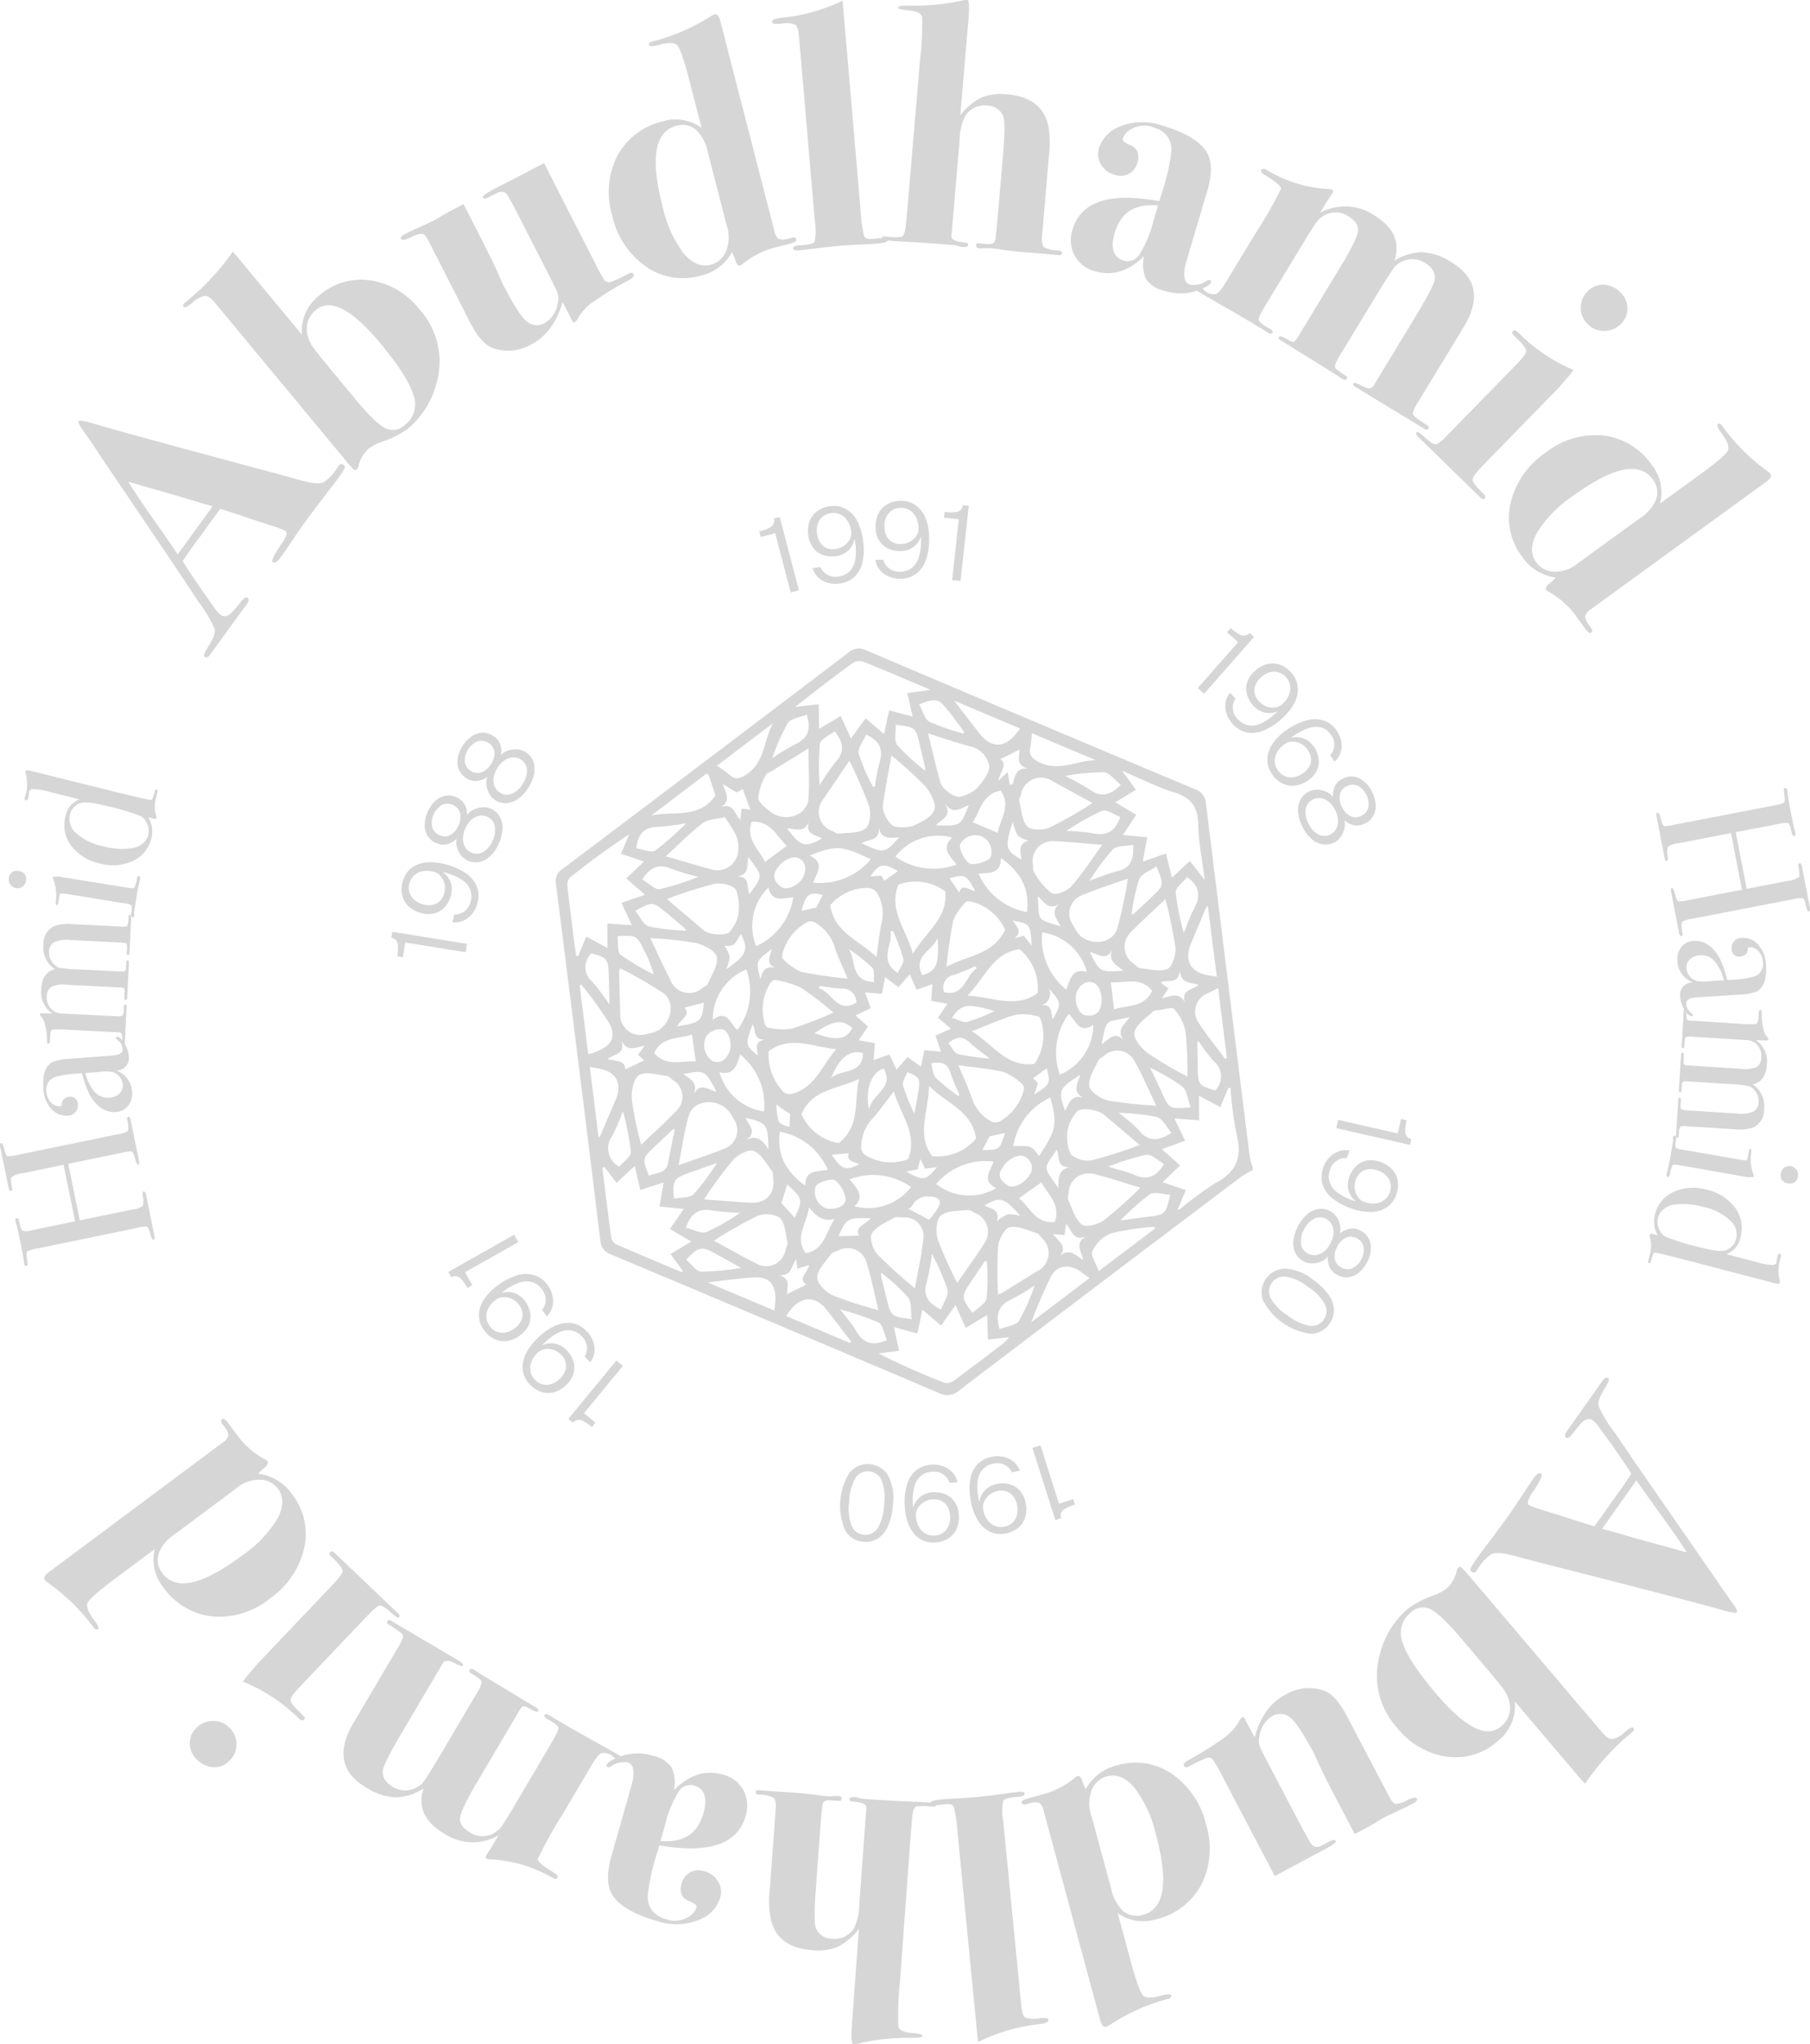<svg xmlns="http://www.w3.org/2000/svg" width="302.197" height="341.149" viewBox="0 0 302.197 341.149">
  <g id="Group_174" data-name="Group 174" transform="translate(-150.069 -235.788)">
    <path id="Path_92" data-name="Path 92" d="M358.731,428.855q-3.684-29.439-7.3-58.89a2.716,2.716,0,0,0-1.925-2.5q-27.426-11.5-54.795-23.138a2.58,2.58,0,0,0-2.971.358Q267.908,362.793,244,380.8a2.427,2.427,0,0,0-1.1,2.59q3.765,29.7,7.4,59.407a2.579,2.579,0,0,0,1.835,2.366q27.344,11.478,54.634,23.077a2.966,2.966,0,0,0,3.436-.4q23.543-17.913,47.168-35.723a15.643,15.643,0,0,1,1.775-1l.136-.323A13.047,13.047,0,0,1,358.731,428.855Zm-42.224,10.726c.571-1.858-.878-2.12-2.116-2.583,2.716-1.573,3.255-1.434,6.063,1.724a6.74,6.74,0,0,0-2.131-.284,7.053,7.053,0,0,0-1.816,1.143Zm-1.732,12.9c-.152.9-1.5,1.6-2.338,2.411-1.881-2.5-1.893-2.714-.431-4.923.827-1.244,1.673-2.482,2.506-3.719.105.022.213.044.32.071a35.6,35.6,0,0,1-.057,6.16Zm-7.591,1.859c-2.312-1.129-3.07-2.48-2.37-4.639a37.05,37.05,0,0,0,.856-4.649,37.7,37.7,0,0,1,2.588,5.972c.235.946-.67,2.177-1.074,3.314Zm-19.4-16.978a2.954,2.954,0,0,1-1.524-3.571c.267-.649,2.783-1.526,3.337-.939a5.283,5.283,0,0,1,1.671,3.053c0,1.28-2.143,2-3.486,1.462Zm1.643,1.823c-1.48,2.243-1.711,5.178-4.832,5.748-1.949-2.593.155-4.866.553-7.672,1.218,1.569,2.408,2.514,4.276,1.93ZM265.9,418.395c.752-1.933-.618-2.554-1.749-3.352,3.547-.725,3.675-.658,5.539,2.955-1.4-.336-2.676-1.667-3.794.4Zm-7.5,13.613c-1.1-2.89-1.1-2.891.915-4.807q1.5-1.434,3.008-2.854a2.094,2.094,0,0,1,.4-.132c-.394,1.995-.763,3.843-1.125,5.691s-2.048,1.525-3.2,2.11Zm-4.626-22.657c1,2.178,2.45,1.153,3.917.957-.408.562-.714.988-1.1,1.524.393.348.758.674,1.033.915-1.04.5-2.117,1.012-3.169,1.512.034-1.561-1.622-1.365-2.966-1.7.974-.914,3.155-.7,2.285-3.205Zm5.512-1.3a11.011,11.011,0,0,1-1.19.285,3.386,3.386,0,0,1-4.469-3.481c-.088-2.324-.139-4.643-.2-6.963a2.105,2.105,0,0,1,.212-.5,70.794,70.794,0,0,1,7.188,4.142c2.234,1.642,1.19,5.573-1.544,6.523Zm14.36-35.42c-.937-1.042-1.117-2.895-3.212-2.151,1.774-1.084.755-2.37.325-3.842.914.565,1.573.969,2.277,1.4l1.051-.553q.625,1.735,1.239,3.43l-1.435-.188c-.082.643-.147,1.179-.246,1.9Zm-2.527-.466c1.108,1.862,2.585,3.356,2.173,5.749a3.455,3.455,0,0,1-3.776,3.1,3.412,3.412,0,0,1-.547-.1c-2.469-.666-4.917-1.41-7.736-2.223,2.2-2.009,4.057-3.948,6.182-5.539.936-.691,2.4-.667,3.7-.987Zm42.78,3.171a2.816,2.816,0,0,1,1.539,3.552c-.269.613-2.641,1.335-3.4,1.043-.818-.315-1.967-2.607-1.648-3.279a2.906,2.906,0,0,1,3.513-1.316Zm-1.434-2.325c1.243-1.792,1.551-4.664,4.648-5.287,1.917,2.642-.188,4.907-.444,7.062Zm23.286,21.327c-.724,1.9.7,2.5,1.918,3.459-3.986.242-3.986.242-5.636-3.111,1.249.158,2.569,1.655,3.718-.347Zm4.525-11.842c.378-.921,1.842-1.39,2.885-2.111,1.256,3.136,1.261,3.142-.755,5.068-1.041.995-2.1,1.967-3.158,2.939-.014.016-.1-.041-.237-.1a31.284,31.284,0,0,1,1.265-5.8Zm-13.536,51.537c-2.482-3.7-2.6-2.908-.226-6.376.524,1.1-.166,3.015,2.216,2.925-2.144.4-1.876,1.982-1.988,3.452Zm-52.114-7.944c1.974-1.4.418-2.532-.054-3.744,3.471.769,3.753,1.129,3.8,5.217-1.029-1.455-1.912-2.52-3.747-1.472Zm4.333,5.135c.217.279.143.787.192,1.2.331,2.639-1.206,4.261-3.909,4.086-2.425-.157-4.851-.352-7.642-.555a76.04,76.04,0,0,1,4.877-6.6c.807-.885,2.631-1.827,3.458-1.478,1.266.526,2.092,2.138,3.026,3.347Zm-14.637-27.276c1.058-.265,2.208-.555,3.264-.821-.294,3.1-.513,3.314-4.464,3.947.57-1.159,2.407-1.95,1.2-3.126Zm6.709-10.3c1.58.024,1.58.024,2.723-1.989,1.366,2.567.994,3.567-2.463,5.888a6.806,6.806,0,0,0,.616-2.121,5.575,5.575,0,0,0-.873-1.777Zm57.47,11.343c1.163,1.028,1.732,3.475,4.1,1.842a9.03,9.03,0,0,1-5.581,8.3,10.93,10.93,0,0,1,1.487-10.138Zm-5.768,13.471c.242-.708.408-1.2.643-1.894l-.814-.838c.783-.574,1.57-1.15,2.276-1.669.633,2.6.633,2.6-2.1,4.4Zm8.482-13.249c-1.17-.175-1.908-2.591-1.365-3.875.578-1.369,1.845-2.021,2.9-1.494,1.092.541,1.542,2.683,1.012,4.182-.469,1.331-1.622,1.324-2.548,1.183Zm-3.115-4.271a10.808,10.808,0,0,1-4.018-9.549,9.03,9.03,0,0,1,7.444,6.6c-2.432-.685-2.786,1.223-3.424,2.951Zm-11.262,22.066a1.576,1.576,0,0,1-1.372-.122,6.859,6.859,0,0,1-3.065-3.616c-.585-1.867-1.461-3.641-2.309-5.7,2.744.387,5.24.558,7.631,1.145a9.831,9.831,0,0,1,3.114,2.1,1.034,1.034,0,0,1,.166.9,8.492,8.492,0,0,1-4.163,5.3Zm-2.741,4.716c.382-.745.812-1.594,1.176-2.291.8-.173,1.731-.377,2.585-.56-.9,2.824-.9,2.824-3.759,2.852Zm-18.944-6.763c-.663-3.429.374-6.169,2.45-6.855,1.851,3.3-1.938,4.164-2.447,6.855Zm3.429-9.2c-.833.3-1.68.6-2.659.946.078-.979.146-1.833.226-2.815l-2.719-.494c.518-.757.987-1.447,1.565-2.3-.64-.563-1.321-1.163-2.084-1.839.851-.4,1.665-.8,2.538-1.215-.325-.883-.614-1.683-.964-2.647,1.018.1,1.9.177,2.83.262.172-.924.328-1.752.522-2.785l2.242,1.654c.6-.672,1.183-1.333,1.888-2.13.4.908.748,1.678,1.143,2.574.813-.293,1.613-.582,2.631-.947-.068.964-.128,1.788-.194,2.772l2.7.53c-.548.8-1.016,1.488-1.574,2.3.7.6,1.375,1.17,2.174,1.854-.921.4-1.7.748-2.582,1.14.3.883.586,1.731.9,2.677l-2.767-.248c-.188.914-.356,1.744-.567,2.766l-2.238-1.633c-.591.679-1.15,1.327-1.843,2.128-.411-.9-.757-1.654-1.174-2.557Zm-9.737,3.949c1.305-3.371,3.091-4.778,5.317-4.176-.127,3.738-3.737,2.6-5.314,4.177Zm-12.269-3.777c-2.086-1.691-2.107-1.8-.834-5.207.553,1,.1,2.748,2.149,2.541-2.141.3-1.284,1.671-1.313,2.667Zm1.746-4.641c-.224-.027-.508-.448-.582-.733a8.191,8.191,0,0,1,.914-6.66c.169-.274.647-.62.888-.561a16.138,16.138,0,0,1,4.344,1.344,53.931,53.931,0,0,1,5.34,4.112,72.761,72.761,0,0,1-7,2.685,11.092,11.092,0,0,1-3.9-.189Zm6.622-17.664a1.379,1.379,0,0,1,1.2.121,7.3,7.3,0,0,1,3.171,3.744c.545,1.816,1.416,3.536,2.281,5.615a75.2,75.2,0,0,1-7.745-1.12,9.548,9.548,0,0,1-3.057-2.167c-.147-.119-.16-.531-.093-.769a8.256,8.256,0,0,1,4.24-5.425Zm2.5-4.488c-.344.665-.721,1.378-1.093,2.111l-2.45.548c.684-2.772,1.293-3.222,3.543-2.66Zm8.556,14.533c-4.035-.129-2.95-3.693-4.247-5.546a40.09,40.09,0,0,1,3.967,3.152c.406.409.19,1.452.281,2.392Zm2.711-8.42c.155-.038.3-.075.45-.114A36.354,36.354,0,0,1,300.9,395.8c.15.62-.541,1.444-.93,2.364-3.375-2.2-.688-4.728-1.248-6.916Zm-5.664,11.853c-3.249,1.974-4.088-1.874-6.289-2.377l.173-.41c1.2.161,2.4.416,3.6.456a2.285,2.285,0,0,1,2.5,2.044,2.255,2.255,0,0,1,.01.284Zm-.69,4.277c-1,1.938-2.617,2.152-6.267.831,3.019-2.151,4.723-2.375,6.264-.834ZM306.6,392.332c.29,4.368-.183,5.523-2.548,6.222-1.681-3.282,1.837-4.136,2.544-6.227Zm18.533,8.384c2.192,2.439,2.192,2.439.722,5.184-.373-1.062-.06-2.662-2.046-2.317a1.935,1.935,0,0,0,1.32-2.871Zm-1.68,4.728c.251.045.435.709.563,1.116a8.148,8.148,0,0,1-1.261,6.78c-4.6.62-6.813-3.216-10.433-5.437,2.72-1.054,5-2.12,7.386-2.779a9.052,9.052,0,0,1,3.745.313Zm-8.135,7.011a40.212,40.212,0,0,1-5.294-.767c-.643-.181-1.061-1.156-1.6-1.789,1.375-1.249,2.448-1.174,3.608-.064.869.834,1.89,1.517,3.28,2.613Zm-3.721-6.117c-.7.176-1.585-.4-2.588-.694,1.6-2.344,2.51-2.44,7.133-1.117a34.36,34.36,0,0,1-4.548,1.8Zm-3.9-4.958a2.134,2.134,0,0,1,1.2-2.77,2.11,2.11,0,0,1,.433-.121,37.086,37.086,0,0,0,3.526-1.439l.3.331c-1.937,1.141-1.924,4.765-5.462,3.99Zm-6.126,13.32c2.451,1.129,2.32.66,1.154,6.97a39.66,39.66,0,0,1-1.892-4.744c-.171-.638.458-1.471.73-2.236Zm3.975-1.449c1.849-.361,2.759.069,3.214,1.6a35.45,35.45,0,0,0,1.52,3.663l-.243.164a35.6,35.6,0,0,1-3.733-3.007c-.507-.529-.51-1.543-.764-2.426Zm17.827-27.9c1,.981,1.774,2.43,3.574,1.276-1.63,1.385-.382,2.526.188,3.755-4.039-1.261-3.585-.77-3.768-5.04Zm5.555-1.631c-.7.788-2.561,1.514-3.266,1.131a11.158,11.158,0,0,1-2.933-3.469c-.241-.331-.152-.9-.209-1.359a3.291,3.291,0,0,1,3.475-3.851c2.6.11,5.186.377,8.113.6-1.8,2.455-3.322,4.852-5.187,6.945Zm-6.612,9.882-1.315-1.659c-.484.135-1.015.287-1.551.437,1.4-1.183.3-2.047-.307-2.968,2.946.58,2.955.592,3.167,4.181Zm-2.01.616a8.409,8.409,0,0,1,3,7.3c-3.682,2.684-7.477.607-11.72.445,2.983-3.031,4.252-7.162,8.715-7.758Zm-12.215,2.928a77.7,77.7,0,0,1,1.129-7.718,9.258,9.258,0,0,1,2.122-3.118c.144-.179.733-.086,1.1,0a8.473,8.473,0,0,1,5.44,4.614c-1.913,4.187-6.218,4.267-9.794,6.216Zm2.156-12.37c-.53-.782-1.088-1.593-1.657-2.427,2.651-.683,2.795-.622,4.3,2.151-1.038-.183-2.218-1.354-2.661.272Zm-2.375-.239c.526,4.476-3.206,6.7-5.386,10.413-1.13-4.115-4.122-7.265-2.417-11.521a8.312,8.312,0,0,1,7.788,1.1ZM296.42,395.513c-2.989-2.86-7.131-4.141-7.726-8.67a8.274,8.274,0,0,1,6.386-2.88,1.977,1.977,0,0,1,1.391.8,6.562,6.562,0,0,1,.831,4.844c-.414,1.8-.575,3.652-.9,5.9Zm1.312-12.712-.541-.9-1.817.166c1.52-2.2,2.182-2.312,4.611-.892-.757.524-1.465,1.039-2.268,1.617Zm-.945-8.936c.428,2.113,1.978,1.711,3.374,1.7-2.465,2.71-2.465,2.71-6.24.945,1.175-.675,3.145-.4,2.849-2.658Zm2.124-11.986a63.233,63.233,0,0,1,5.664,5.165c.9,1.042,1.859,2.92,1.485,3.941-.435,1.183-2.221,2.018-3.585,2.659a7,7,0,0,1-2.921.107c-.8-.018-2.257-2.311-2.084-3.543.368-2.684.9-5.336,1.431-8.333ZM295.456,379.2a11.06,11.06,0,0,1-9.634,3.887c.609-1.587,2.049-3.3-.568-4.512,4.4-1.755,5.4-1.683,10.189.619Zm-18.387,20.083c-.841-3.064-.841-3.064,1.853-5.118-.185,1.159-1.193,2.4.605,3.132-1.534-.324-2.219.379-2.473,1.981Zm-.745-5.58a9.022,9.022,0,0,1,2.047-9.818c.607,2.661,2.5,1.753,4.151,1.647a10.807,10.807,0,0,1-6.212,8.166Zm7.9-11.663c-.561,1.33-2.721,2.484-3.7,1.769-.76-.553-1.578-1.382-.976-2.643.745-1.554,2.715-2.707,3.852-2.159,1.092.529,1.394,1.649.812,3.028Zm-6.411-2.4c-.922-1.971-3.258-3.719-2.266-6.7,3.265-.245,4.237,2.577,5.91,3.995-1.26.92-2.4,1.769-3.658,2.7Zm-2.778-.792c2.357,3.293,2.524,2.835.169,6.178-.573-1.056.25-3.052-2.2-2.97,2.4-.216,1.651-2.025,2.022-3.212Zm-2.07,5.48a8.076,8.076,0,0,1,.287,4.491,6.6,6.6,0,0,1-1.316,2.424c-.467.727-3.225.628-4.268-.129-.28-.2-.536-.44-.8-.663-1.744-1.483-3.5-2.964-5.454-4.627a73.291,73.291,0,0,1,7.952-2.54c1.117-.234,3.141.233,3.588,1.04Zm1.716,13.272A10.771,10.771,0,0,1,273.2,407.67c-1.2-.9-1.651-3.558-4.12-1.687a8.957,8.957,0,0,1,5.578-8.392Zm-6.612,11a3.056,3.056,0,0,1,2.531-1.043c1.224.238,1.785,2.534,1.2,3.9-.572,1.337-1.7,1.9-2.79,1.4a3.272,3.272,0,0,1-.958-4.253Zm5.581,3.171a10.8,10.8,0,0,1,3.976,9.5,9,9,0,0,1-7.429-6.535c2.3.583,2.933-1.093,3.436-2.962ZM280,422.671a11.909,11.909,0,0,1-.322-2.537l2.138,1.461c.413-.222-.074,1.826.14,2.075s-1.676.041-1.974-1Zm2.533-4.412a1.557,1.557,0,0,1-1.9-.525,8.818,8.818,0,0,1-2.221-6.507c3.7-2.727,7.452-.647,11.287-.34-2.355,2.561-3.386,6.243-7.181,7.376Zm10.946-2.4c-.824,3.719.248,7.893-3.372,10.706a8.294,8.294,0,0,1-6.217-4.82c1.727-4.187,6.129-4.216,9.572-5.881Zm-1.665,12.4c-.575,1.2.7,1.4,1.727,1.8-2.246,1.193-2.951.935-4.615-1.568Zm2.055-.9a6.867,6.867,0,0,1,1.74-4.751c1.253-1.336,2.289-2.872,3.7-4.68,1.115,3.963,4.046,7.085,2.38,11.322a8.116,8.116,0,0,1-7.19-.73,1.569,1.569,0,0,1-.655-1.154Zm11.338-10.309c3.034,2.978,7.2,4.2,7.824,8.755a8.37,8.37,0,0,1-7.32,2.928c-2.681-3.588-.629-7.375-.525-11.674Zm-1.462,12.184.78,1.593c.672-.086,1.294-.162,1.973-.248-1.941,2.286-2.184,2.324-5.109.746.71-.149,1.242-.255,1.893-.391.111-.461.248-.981.441-1.691Zm-2.994,9.731a3.161,3.161,0,0,1,3.488,3.523c-.276,2.692-.889,5.341-1.415,8.3a79.4,79.4,0,0,1-6.268-5.671c-.756-.832-1.369-2.777-.912-3.505.748-1.187,2.4-1.838,3.723-2.611.334-.192.9-.024,1.365-.032Zm4.425.377-3.506-1.85s.461.042.912-.841a2.934,2.934,0,0,1,1.839-1.153s2.167-.26,2.519.692-1.782,3.162-1.782,3.162Zm1.209-5.965a10.741,10.741,0,0,1,9.55-3.74c-.436,1.539-2.1,3.187.469,4.441a8.914,8.914,0,0,1-10.037-.691Zm11.088-2.679c.567-1.343,2.774-2.5,3.7-1.857a2.056,2.056,0,0,1,.945,2.8c-.714,1.4-2.716,2.638-3.735,2.018-1.194-.708-1.946-1.721-.93-2.947Zm1.77-3.643a10.8,10.8,0,0,1,6.192-8.1c1.181,4.5,1.013,5.392-1.893,9.766-1.252-1.73-1.252-1.73-4.316-1.658Zm11.189-11.9c-.467,1.522-1.379,2.833.485,3.823-2-.58-2.348.993-3.021,2.2-1.191-3.421-1.074-3.715,2.518-6.014Zm7.331-5.72c-1.584-1.655-2.505-.248-3.787.661.972-4.563.484-3.589,4.709-4.548-.8,1.2-2.381,2.1-.941,3.9Zm-8.932,18.954a7.047,7.047,0,0,1-.45-4.323,7.2,7.2,0,0,1,1.475-2.744c.488-.733,3.42-.424,4.491.466,1.917,1.593,3.807,3.225,5.994,5.077a72.026,72.026,0,0,1-7.863,2.527,4.257,4.257,0,0,1-3.673-.989Zm6.126-8.985c-1.186-.265-2.907-1.459-3.027-2.4-.166-1.338.889-2.847,1.512-4.241.139-.329.617-.508.938-.753a3.228,3.228,0,0,1,4.563.107,3.271,3.271,0,0,1,.494.675c1.341,2.339,2.385,4.849,3.667,7.514a69.782,69.782,0,0,1-8.17-.875Zm4.515-11.353c.274-1.308,1.966-2.343,3.09-3.45.213-.208.657-.2,1-.244.876-.1,2.2-.546,2.541-.155a7.911,7.911,0,0,1,1.9,3.707,67.663,67.663,0,0,1,.317,7.546,63.127,63.127,0,0,1-6.575-3.879c-1.121-.809-2.5-2.5-2.3-3.5Zm-3.393-3.81c-.184-1.53-.353-2.922-.546-4.528,2.16.245,4.887-1.088,6.906,1.439-1.4,2.912-4.329,2.338-6.386,3.109Zm-6.144-12.884c-.276-.372-.487-.792-.726-1.19a3.28,3.28,0,0,1,.759-4.576,3.349,3.349,0,0,1,.635-.355c2.449-1.032,4.994-1.828,7.785-2.834a78.165,78.165,0,0,1-1.778,8.375c-.9,2.707-4.943,2.959-6.7.6Zm6.694-10.193a44.88,44.88,0,0,0-4.659,1.635,39.452,39.452,0,0,1,3.886-5.24c.686-.67,2.161-.53,3.418-.788.114,2.5-.473,3.919-2.671,4.412ZM332.4,374.82a35.545,35.545,0,0,0-4.311-.355,42.859,42.859,0,0,1,5.954-3.359c.787-.295,2.037.642,3.058,1.012-.9,2.676-2.514,3.192-4.727,2.722Zm-7.063-.94c-1.078.474-3.14.5-3.749-.175-.921-1.009-.993-2.811-1.355-4.3-.067-.29.2-.657.293-.991a3.412,3.412,0,0,1,5.357-2.208c2.09,1.149,4.193,2.288,6.6,3.6a72.2,72.2,0,0,1-7.176,4.092Zm-4.676,5.387c-2.747-1.529-2.9-2.1-1.481-6.341a7.828,7.828,0,0,0,.828,2.332,4.839,4.839,0,0,0,1.782.814c-1.767.484-1.37,1.876-1.155,3.216Zm-3.467-.284c3.273,2.322,4.854,5.2,4.332,9.023a10.894,10.894,0,0,1-8.079-6.409c1.778-.156,3.772.078,3.721-2.595Zm-7.388,1.063a10.892,10.892,0,0,1-10.233-1.3,8.99,8.99,0,0,1,9.47-3.175c-1.945,1.833-.325,3.1.733,4.5Zm-1.88-10.074c1.312,1.844,2.574.68,3.882.193-1.334,3.489-1.355,3.495-5.494,3.353.973-1.019,2.736-1.463,1.587-3.519Zm5.172-2.545a6.745,6.745,0,0,1-2.628,1.313c-.815.325-3.037-1.13-3.4-2.4-.751-2.608-1.336-5.258-2.055-8.15,2.563.8,4.773,1.574,7.019,2.154a4.1,4.1,0,0,1,3.191,3.3c.079,1.238-1.195,2.7-2.148,3.81Zm-8.559-3.615a3.952,3.952,0,0,1-.012.6,37.117,37.117,0,0,1-4.661-4.289c-.572-.725-.187-2.2-.25-3.369,3.26.368,3.336.432,3.989,3.149q.449,1.982.909,3.938Zm-8.378,3.235-.328.074a31.585,31.585,0,0,1-2.387-5.546c-.217-.921.8-2.132,1.236-3.172,2.386,1.053,2.88,2.6,2.213,4.741a31.788,31.788,0,0,0-.758,3.927Zm-1.008,3.143c.365,1.173.194,3.262-.57,3.857-1.069.827-2.92.688-4.445.869-.349.043-.747-.284-1.122-.443a3.387,3.387,0,0,1-1.46-5.356c1.388-2.051,2.78-4.1,4.314-6.359a67.876,67.876,0,0,1,3.259,7.457Zm-7.816,5.518c-2.847,1.6-3.576,1.4-5.849-1.667,1.264-.047,2.806.934,3.591-1.071-.531,2.158,1.226,2.132,2.234,2.762Zm2.283-12.8a37.24,37.24,0,0,0-2.707,3.912,43.547,43.547,0,0,1,.049-6.9c.127-.806,1.607-1.4,2.462-2.083,1.473,1.84,1.733,3.389.171,5.1Zm-4.55,6.125c-.212,2.813-3.885,4.1-6.262,2.283-.862-.662-2.1-1.553-2.14-2.392a9.468,9.468,0,0,1,1.274-3.791c.131-.31.648-.461.992-.672l6.124-3.772c-.008,2.96.188,5.68-.012,8.369ZM262.2,380.784a34.126,34.126,0,0,0,4.46,1.325,40.658,40.658,0,0,1-6.4,2.055c-.86.136-1.917-1-2.961-1.6,1.348-2.08,2.793-2.71,4.874-1.755Zm-.866,7.315c1.016.855,2.025,1.719,3.034,2.581a2.5,2.5,0,0,1,.263.431,36.167,36.167,0,0,1-6.258-.721c-.9-.257-1.475-1.677-2.226-2.6,2.913-1.556,2.914-1.559,5.162.338Zm-3.653,6.416A19.514,19.514,0,0,1,259.2,398.4a39.935,39.935,0,0,1-5.511-3.274c-.611-.493-.365-2.04-.507-3.116,3.22-.131,3.22-.131,4.479,2.534Zm4.422,5.006c-1.183-2.264-2.229-4.6-3.461-7.168a60.667,60.667,0,0,1,7.547.806c1.352.311,3.319,1.3,3.544,2.311.291,1.313-.834,2.965-1.438,4.433-.131.326-.614.509-.94.757a3.355,3.355,0,0,1-5.274-1.113Zm3.5,8.909.624,4.506c-2.137-.222-4.783,1.013-6.949-1.409,1.318-2.82,4.229-2.336,6.3-3.071Zm6.208,12.868a14.811,14.811,0,0,1,.818,1.342,3.239,3.239,0,0,1-1.495,4.791c-2.463,1.022-5.015,1.83-7.759,2.815.588-2.941.917-5.731,1.731-8.369s4.933-2.886,6.681-.555Zm-6.858,10.279c1.463-.52,2.928-1.035,4.816-1.7a39.488,39.488,0,0,1-3.886,5.2c-.685.666-2.155.525-3.284.751-.283-2.986-.041-3.386,2.33-4.227Zm4.4,6.263a33.7,33.7,0,0,0,4.291.35,36.262,36.262,0,0,1-5.593,3.193c-.935.34-2.271-.422-3.46-.7.928-2.753,2.514-3.312,4.732-2.824Zm7,.956a4.421,4.421,0,0,1,3.9.2c.918.878.955,2.709,1.284,4.149.082.349-.19.78-.3,1.171a3.284,3.284,0,0,1-4.962,2.3c-2.282-1.125-4.488-2.409-7-3.77a66.859,66.859,0,0,1,7.047-4.028Zm5.166-5.3c2.573,2.266,2.646,2.6,1.228,5.5l-2.211-2.421c.253-.864.6-1.964.954-3.055Zm3.034.185c-3.236-2.313-4.827-5.159-4.279-9.017a10.741,10.741,0,0,1,8,6.347c-1.7.347-3.852-.065-3.749,2.692Zm7.426-1.079a10.808,10.808,0,0,1,10.188,1.3,8.977,8.977,0,0,1-9.437,3.2c1.862-1.767.267-3.078-.777-4.472Zm1.606,9.387-3.527.119c1.411-3.071,1.411-3.071,5.408-3.005-1.016,1.105-2.856,1.524-1.907,2.908Zm-4.768,3.1c.235-.331.816-.409,1.235-.612a3.244,3.244,0,0,1,4.4,1.292,3.288,3.288,0,0,1,.236.545c.821,2.569,1.334,5.235,2.047,8.123a67.81,67.81,0,0,1-7.689-2.5c-1.124-.512-2.583-2.008-2.525-2.976.052-1.315,1.385-2.605,2.267-3.848Zm8.4,3.748a5.607,5.607,0,0,1-.038-.648,32.857,32.857,0,0,1,4.5,4.111c.642.839.415,2.341.6,3.642-3.285-.395-3.475-.547-4.083-3.045q-.523-2.005-1.006-4.038Zm9.395-6.374c-.365-1.173-.186-3.263.584-3.858,1.071-.826,2.919-.7,4.449-.86.4-.044.854.329,1.283.511a3.339,3.339,0,0,1,1.849,4.345,3.24,3.24,0,0,1-.192.4c-1.4,2.266-2.992,4.412-4.694,6.89a67.2,67.2,0,0,1-3.305-7.408Zm13.606-6.706c1.273-.9,2.418-1.718,3.727-2.645.945,1.88,3.266,3.6,2.247,6.609-3.3.382-4.186-2.6-6-3.942Zm12.229-4.112c2.637.63,5.215,1.518,8.032,2.358a75.565,75.565,0,0,1-6.111,5.436c-.96.694-2.991,1.246-3.652.724-1.135-.882-1.622-2.636-2.284-4.072-.168-.367.026-.909.065-1.367a3.313,3.313,0,0,1,3.923-3.056Zm7.071.22c-1.257-.511-2.6-.819-4.406-1.37a38.879,38.879,0,0,1,6.326-1.978c.915-.124,2,.984,2.973,1.51-1.375,2.365-2.942,2.662-4.921,1.861Zm.782-7.377a30.819,30.819,0,0,0-3.432-2.972,35.212,35.212,0,0,1,6.368.7c.968.283,1.6,1.709,2.406,2.636-2.177,1.4-3.807,1.489-5.369-.346Zm3.856-6.2c-.608-1.291-1.234-2.576-2.073-4.317a33.915,33.915,0,0,1,5.4,3.165c.81.7.918,2.214,1.377,3.462-3.527.273-3.534.263-4.737-2.287Zm5.911-4.321q-.057-2.079-.107-4.162c0-.046.062-.093.2-.291a32.807,32.807,0,0,0,2.558,3.4,3.232,3.232,0,0,1,.509,4.542,3.355,3.355,0,0,1-.3.323c-2.811-.925-2.811-.925-2.894-3.793Zm4.84-1.6c-.1.047-.2.088-.3.133-1.53-2.072-3.158-4.076-4.554-6.236a3.269,3.269,0,0,1,1.17-4.471c.092-.053.186-.1.283-.147.567-.271,1.136-.548,1.954-.944Zm-3.178-25.412c.512,4.032.992,7.83,1.5,11.83-.644-.1-1.042-.174-1.44-.239-2.954-.5-4.034-2.465-2.88-5.26.8-1.937,1.613-3.865,2.428-5.8a4.739,4.739,0,0,1,.366-.514ZM347.062,397.8c.151,2.038,1.685,1.982,3.11,2.318-.9.94-3.011.768-2.243,3-1.016-1.886-2.381-1.021-3.881-.748.43-.611.752-1.067,1.117-1.591-.452-.353-.848-.666-1.338-1.048,1.079-.538,2.995.449,3.206-1.911Zm-2.077-.309c-1.28.536-3.021.036-4.552-.138-.4-.043-.76-.511-1.14-.778a3.37,3.37,0,0,1-.869-4.686,3.312,3.312,0,0,1,.325-.4c1.812-1.884,3.759-3.621,5.889-5.651a73.983,73.983,0,0,1,1.684,8.149c.092,1.187-.54,3.183-1.364,3.528Zm4.424-9.99c-.614,1.1-1.009,2.325-1.7,3.972a42.853,42.853,0,0,1-1.346-6.75c-.038-.838,1.266-1.737,1.918-2.561,2.263,1.663,2.2,3.389,1.1,5.359ZM346.072,368c2.732.875,3.981,2.339,4.042,5.287.058,2.989.669,5.967,1.085,9.349-.946-1.21-1.663-2.133-2.464-3.155-1.016.937-1.936,1.792-3,2.775l-1-4.019-3.862,1.333c.257-1.425.472-2.639.72-4.038-1.312-.135-2.543-.252-4.045-.4.775-1.175,1.486-2.237,2.236-3.366l-3.5-2.08c1.188-.724,2.238-1.364,3.436-2.091-.693-.955-1.355-1.862-2.324-3.191,3.14,1.357,5.819,2.717,8.648,3.619Zm-8.853-1.25c-1.779,1.824-3.334,2.135-5.178.827a44.137,44.137,0,0,0-4.128-2.287,36.476,36.476,0,0,1,6.477-.628c.956.1,1.846,1.362,2.8,2.108Zm-4.179-4.086c-3.2.017-6.31,2.039-9.622.251-1.109-.6-1.58-1.188-1.331-2.407.152-.73.172-1.487.264-2.357Zm-12.753-1.774c-.029,1.08-.663,2.581,1.34,3.16-2.017-.143-2.084,1.4-2.484,2.631l-.482.032c-.087-.508-.173-1.013-.357-2.083-.677.638-1.1,1.042-1.528,1.446.235-1.549,1.632-2.632.3-3.6,1-.49,2.076-1.028,3.178-1.571Zm.1-3.517c-.363.463-.6.785-.861,1.09-1.867,2.206-4.074,2.117-5.911-.245-1.356-1.741-2.693-3.488-4.245-5.5Zm-12.038-3.043c.909,1.187,1.793,2.392,2.683,3.6.017.022-.041.1-.113.267a34.613,34.613,0,0,1-5.646-1.946c-.848-.453-1.167-1.887-1.748-2.906,2.788-1.1,3.268-.984,4.8,1.008Zm-22.1-3.239c2.032-1.55,4.049-3.122,6.126-4.6a2.108,2.108,0,0,1,1.688-.33c3.669,1.465,7.291,3.033,11.368,4.754-1.542.212-2.646.366-3.882.537.293,1.288.574,2.507.9,3.934-1.378-.369-2.578-.686-3.934-1.045-.268,1.264-.524,2.476-.839,3.967l-3.082-2.648c-.774,1.067-1.52,2.094-2.445,3.377-.6-1.309-1.13-2.478-1.711-3.75-1.213.72-2.335,1.384-3.6,2.128-.025-1.436-.051-2.68-.079-4.1-1.227.14-2.354.269-3.954.449,1.338-1.029,2.369-1.849,3.417-2.646Zm-4.666,5.4c.553-.824,2.1-.981,3.164-1.43.853,2.575.106,4.063-2.057,5.016A34.463,34.463,0,0,0,279,362.326a35.229,35.229,0,0,1,2.56-5.82Zm-2.473.01c-1.527,2.833-1.334,6.536-4.474,8.577-1.079.7-1.9.881-2.878-.074a16.486,16.486,0,0,0-1.987-1.424c3.214-2.441,6.263-4.752,9.311-7.06Zm-11,8.327a2.854,2.854,0,0,1,.346.523c.374,1.1.744,2.2,1.067,3.186-2.672,3.957-6.991,2.564-10.7,3.342q4.58-3.48,9.257-7.032ZM260,373.774a38.476,38.476,0,0,0,4.625-.591,45.975,45.975,0,0,1-5.153,4.547c-.674.442-2.06-.2-3.153-.356.255-2.521,1.393-3.585,3.654-3.581ZM246.6,395.3c-.109.007-.218.011-.324.02-.131-.923-.274-1.846-.393-2.772-.367-2.943-.754-5.881-1.066-8.828a1.965,1.965,0,0,1,.4-1.5c3.178-2.493,6.417-4.911,9.89-7.168l-1.362,3.225c1.336.447,2.513.841,3.849,1.291-1.024.976-1.931,1.834-2.952,2.813l3.12,2.737-3.941,1.333c.587,1.252,1.121,2.4,1.751,3.737l-4.1-.263c.01,1.373.018,2.633.026,4.082-1.239-.671-2.3-1.241-3.54-1.913Zm2.208-.392c2.564.641,2.827.961,2.9,3.549.04,1.489.074,2.976.126,4.983a36.713,36.713,0,0,0-2.876-3.831,3.125,3.125,0,0,1-.44-4.4,3.081,3.081,0,0,1,.264-.284Zm-.524,16.819q-.717-5.763-1.434-11.48c.093-.049.181-.1.275-.146a66.66,66.66,0,0,1,4.62,6.394c1.44,2.592.282,4.2-3.487,5.251Zm1.961,13.752c-.01.023-.1.011-.247.026-.479-3.816-.949-7.633-1.454-11.673.709.139,1.156.233,1.615.317,2.749.483,3.814,2.447,2.743,5.062-.9,2.118-1.795,4.2-2.683,6.288ZM256.8,415.2c1.12-.671,3.068-.02,4.646.15.348.041.65.464.986.695a3.239,3.239,0,0,1,.635,5.054c-1.823,1.931-3.824,3.7-5.941,5.717a56.159,56.159,0,0,1-1.56-7.449c-.136-1.4.268-3.589,1.208-4.147Zm-4.49,10.149a44.151,44.151,0,0,0,1.767-4.113,46.407,46.407,0,0,1,1.337,6.789c.042.781-1.264,1.642-1.95,2.464a3.464,3.464,0,0,1-1.18-5.121Zm11.582,22.756c-3.668-1.549-7.344-3.079-10.983-4.675a1.716,1.716,0,0,1-.8-1.174c-.528-3.848-.985-7.7-1.462-11.559.112-.04.223-.084.332-.126.634.811,1.266,1.626,2.037,2.61.985-.911,1.93-1.787,3.031-2.81.321,1.391.605,2.611.931,4.012,1.266-.413,2.491-.808,3.9-1.267-.252,1.435-.467,2.664-.707,4.024l4.041.412c-.82,1.2-1.494,2.188-2.292,3.355,1.137.658,2.224,1.284,3.575,2.067-1.211.73-2.306,1.4-3.479,2.1.719.981,1.385,1.885,2.052,2.792a3.018,3.018,0,0,0-.207.256Zm.773-2.09c1.895-2.118,2.562-2.264,4.546-1.172,1.394.771,2.8,1.537,4.61,2.536a42.42,42.42,0,0,1-6.615.635c-.911-.031-1.725-1.277-2.569-1.979Zm3.581,3.8c2.9-.326,5.358-.735,7.826-.846,2.873-.129,3.925,1.706,3.258,5.526Zm13.242,1.947c-.087-.972.755-2.564-1.321-3.145,2.069.12,2.047-1.513,2.811-2.728.072.514.145,1.037.226,1.629l1.945-.6c-.254,1.262-1.9,2.3-.466,3.238q-1.56.792-3.223,1.624Zm10.469,8.146-10.659-4.5c.367-.481.656-.891.98-1.272,1.793-2.084,4.041-2,5.8.231,1.385,1.765,2.741,3.554,4.109,5.334-.1.085-.178.157-.253.229Zm1.066-2.019a39.23,39.23,0,0,0-2.714-3.573,43.054,43.054,0,0,1,6.424,2.176c.762.394.947,1.91,1.4,2.933-2.528,1.137-4,.423-5.135-1.517Zm24.639,2.031c-2.726,2.079-5.448,4.163-8.213,6.188a2.188,2.188,0,0,1-1.663.477c-3.708-1.471-7.37-3.059-11.032-4.909l3.43-.473-.871-3.937c1.375.375,2.57.7,3.918,1.073.278-1.32.533-2.533.844-3.981l3.1,2.649c.791-1.107,1.52-2.131,2.434-3.415l1.7,3.795c1.167-.7,2.283-1.369,3.584-2.146.038,1.442.073,2.72.106,4.1l3.563-.375a9.806,9.806,0,0,1-.929.972Zm2.545-3.715c-.555.82-2.131.945-3.247,1.384-.753-2.532-.1-4.053,2.069-5a35.31,35.31,0,0,0,3.8-2.289,34.828,34.828,0,0,1-2.642,5.926Zm3-8.255c-2.013,1.265-4.045,2.5-6.074,3.736a1.552,1.552,0,0,1-.432.077,70.589,70.589,0,0,1,.011-7.981c.121-1.178,1.109-3.032,1.964-3.192,1.408-.261,3.037.574,4.551,1.017.288.084.481.482.719.737a3.359,3.359,0,0,1-.761,5.628Zm2.671-6.226,1.913.191c.084-.558.164-1.1.281-1.855.946.967,1.162,2.971,3.326,2.063-1.968,1.147-.762,2.5-.507,3.905-1.236-.685-2.255-2.067-3.851-.622,1.282-1.658-.225-2.464-1.183-3.661Zm-3.613,14.711a80.674,80.674,0,0,1,3.313-7.674c1.061-1.9,3.134-2.033,4.93-.738l1.47,1.059c-3.247,2.46-6.28,4.759-9.735,7.374Zm11.241-8.512c-.434-1.283-1.378-2.637-1.029-3.383a5.847,5.847,0,0,1,3.092-2.925,45.218,45.218,0,0,1,7.19-1.1c.039.105.083.21.126.316-3.089,2.336-6.153,4.656-9.4,7.113Zm8.463-9.113c-1.459.2-2.924.4-4.823.656a39.328,39.328,0,0,1,4.909-4.363c.776-.494,2.2.023,3.391.089-.794,3.26-.794,3.26-3.5,3.642Zm11.269-5.731a57.144,57.144,0,0,0-6.3,4.608c-.021.013-.1-.041-.226-.1l1.343-3.18c-1.278-.434-2.5-.85-3.887-1.318,1.013-.966,1.921-1.838,2.937-2.8-1.021-.906-1.962-1.742-3.056-2.717,1.348-.489,2.577-.932,3.894-1.41-.584-1.222-1.136-2.355-1.8-3.722,1.475.112,2.751.215,4.14.322-.015-1.433-.03-2.687-.044-4.1,1.251.668,2.353,1.249,3.569,1.892l1.363-3.229.34.014a60.185,60.185,0,0,0,1.03,7.8c.922,3.666.042,6.121-3.333,7.969Z" fill="#d6d6d6"/>
    <g id="Group_171" data-name="Group 171">
      <g id="Group_170" data-name="Group 170">
        <path id="Path_98" data-name="Path 98" d="M207.382,313.336a.5.5,0,0,1,.191.676,16.124,16.124,0,0,1-1.241,1.858q-.274.377-1.581,2.077-2.616,3.408-3.57,4.72-1.125,1.548-1.93,2.756-1.61,2.415-2.222,3.26-.92,1.268-1.39.926t1.426-3.05a4.706,4.706,0,0,0,.622-1.053q.452-.819-.018-1.16a17.017,17.017,0,0,0-2.38-.868l-3.766-1.23q-1.236-.466-4.688-1.54l-.614.845-2.657,3.661q-1.478,1.938-2.986,4.211.633,1.105,3.065,4.663l2.3,3.247a4.655,4.655,0,0,0,.956,1.053q.8.579,1.783-.283.218-.2,1.857-2.164c.348-.416.639-.538.876-.367q.4.289-.214,1.134l-5.623,7.745-.443.61q-.477.657-.946.316-.283-.2.681-1.728,1.268-1.944,1.033-2.9a21.851,21.851,0,0,0-2.715-4.552q-1.7-2.6-5.072-7.625l-11.506-17.026q-.726-1.172-2.387-3.525c-.813-1.115-1.152-1.769-1.016-1.956s1.106-.009,2.909.535q3.45,1.072,27.867,7.621,3.123.832,6.34,1.732,2.737.771,3.786.313a8.12,8.12,0,0,0,2.442-2.672Q206.96,313.03,207.382,313.336Zm-21.818,6.951q-.174-.055-1.129-.322-6.812-2.062-9.632-2.815-.777-.221-2.251-.673l-1.06-.291q1.4,2.307,4.088,6.11,3,4.251,4.157,6.017c.2-.282.454-.625.75-1.033l.749-1.032,1.908-2.628Z" fill="#d6d6d6"/>
        <path id="Path_99" data-name="Path 99" d="M220.142,287.466a12.945,12.945,0,0,1,2.757,12.408,14.63,14.63,0,0,1-4.689,7.431,16.085,16.085,0,0,1-4.283,2.194,8.181,8.181,0,0,0-2.289,1.146,5.5,5.5,0,0,0-1.715,2.929,1.113,1.113,0,0,1-.254.512.4.4,0,0,1-.58.029,20.663,20.663,0,0,1-1.377-1.57l-18.476-22.277c-.1-.12-.333-.4-.7-.849l-.926-1.115-1.629-1.964q-.964-1.161-1.678-1.172a4.03,4.03,0,0,0-2.125,1.16q-1.191.987-1.45.675t.285-.763a40.526,40.526,0,0,0,7.906-8.441l.636.677,10.924,13.17a7.485,7.485,0,0,1,2.9-6.552,10.6,10.6,0,0,1,8.538-2.522A12.849,12.849,0,0,1,220.142,287.466Zm-6.5,5.7q-7.182-8.661-10.8-5.661a4.022,4.022,0,0,0-1.39,4.319,5.686,5.686,0,0,0,.964,2.025q.73,1.016,4.469,5.524l2.258,2.724q3.48,4.2,5.168,5.1a2.846,2.846,0,0,0,3.384-.509,4.342,4.342,0,0,0,1.392-5Q218.155,298.607,213.638,293.161Z" fill="#d6d6d6"/>
        <path id="Path_100" data-name="Path 100" d="M255.841,281.554c.141.276-.074.581-.641.913a57.224,57.224,0,0,0-6.26,3.812,9.06,9.06,0,0,0-2.481,2.8,1.2,1.2,0,0,1-.462.5c-.139.07-.278-.032-.417-.308q-.371-.723-.594-1.162l-.54-1.059a6.555,6.555,0,0,0-.474-.8q-1.464,5.111-5.26,7.045a7.624,7.624,0,0,1-6.441.546q-1.918-.719-3.767-4.344l-1.876-3.677q-.316-.623-1.558-3.056t-3.434-6.732c-.387-.758-.736-1.169-1.045-1.229a4.569,4.569,0,0,0-2.016.637q-1.35.624-1.534.261-.212-.412.512-.781l.569-.291q.774-.395,2.389-1.121t2.184-1.017q.1-.051,1.019-.617t2.777-1.513l.981-.5,2.861,5.607q2.04,4,2.889,5.919t.718,1.663q2.781,5.451,4.167,6.445a2.6,2.6,0,0,0,2.885.23,4.668,4.668,0,0,0,2.225-3.551,2.605,2.605,0,0,0-.052-1.442q-.228-.636-1.415-2.966l-4.545-8.91q-1.929-3.78-2.427-4.506-.6-.93-1.775-.334l-1.425.727q-.714.365-.924-.049-.159-.311,2.618-1.727,2.415-1.232,7.634-3.959l3.215,6.3,5.35,10.488a23.045,23.045,0,0,0,1.567,2.814,1,1,0,0,0,1.078.2,22.817,22.817,0,0,0,2.842-1.32Q255.63,281.141,255.841,281.554Z" fill="#d6d6d6"/>
        <path id="Path_101" data-name="Path 101" d="M283.017,275.763q.1.393-1.022.682l-2.528.651a13.964,13.964,0,0,0-5.452,2.785,2.43,2.43,0,0,1-.365.209q-.506.131-.822-.866a8.292,8.292,0,0,0-.53-1.361,8,8,0,0,1-5.333,3.947,10.689,10.689,0,0,1-9.084-1.555,13.987,13.987,0,0,1-5.587-8.443,13.475,13.475,0,0,1,.88-10.079,11.535,11.535,0,0,1,7.691-5.722,7.325,7.325,0,0,1,6.339,1.123l-2.025-7.863q-1.3-5.057-1.988-5.867t-3.2-.105c-.975.252-1.494.245-1.562-.017s.125-.451.579-.568a33,33,0,0,0,9.475-4.055,3.72,3.72,0,0,1,.9-.472q.624-.162.971,1.187l.724,2.808,1.387,5.392,6.9,26.793a2.183,2.183,0,0,0,.613,1.22q.523.4,2.081-.057Q282.887,275.258,283.017,275.763Zm-11.637-2.4-3.15-12.244a6.937,6.937,0,0,0-1.816-3.546,3.54,3.54,0,0,0-3.4-.8q-5.426,1.395-2.346,13.359a20.39,20.39,0,0,0,3.509,7.9q2.138,2.566,4.623,1.925a3.9,3.9,0,0,0,2.4-2.025A6.151,6.151,0,0,0,271.38,273.367Z" fill="#d6d6d6"/>
        <path id="Path_102" data-name="Path 102" d="M298.308,275.854q.037.434-2.15.621-.519.043-3.234.161c-.925.041-1.829.1-2.712.174q-1.266.108-4.712.52l-1.721.205q-1.263.166-1.3-.3t1.3-.518q2.028-.115,2.306-.6a9.745,9.745,0,0,0,.021-3.49l-2.606-30.407q-.17-1.962-.611-2.3a4.468,4.468,0,0,0-2.434-.17c-.978.085-1.477-.016-1.5-.3q-.043-.49,1.447-.681A30.081,30.081,0,0,0,290.75,235.9q.15,1.734,1.74,20.284l1.233,14.388a26.977,26.977,0,0,0,.6,4.578q.26.646,1.468.486l1.734-.15Q298.271,275.42,298.308,275.854Z" fill="#d6d6d6"/>
        <path id="Path_103" data-name="Path 103" d="M327.373,278.055c-.019.231-.2.333-.549.3l-1.156-.1-2.022-.172-1.445-.123a60.365,60.365,0,0,1-6.111-.694l-.926-.079-1.4.056c-.5,0-.743-.17-.715-.5.021-.249.127-.366.32-.349l1.33.113q1.266.166,1.5-.571.156-.451.606-5.769l.732-8.611q.458-5.375.023-6.4a2.9,2.9,0,0,0-2.738-1.747,3.808,3.808,0,0,0-3.613,1.74,9.956,9.956,0,0,0-.934,4.191l-.775,9.118q-.36,4.239-.395,4.646l-.06.7-.117,1.393q-.132.867,2.3,1.074.51.043.481.392c-.022.271-.285.385-.785.343l-.463-.039a4.185,4.185,0,0,0-1.371-.292l-2.544-.216-3.241-.218-3.42-.174-1.733-.147c-.578-.05-.858-.189-.838-.42a.233.233,0,0,1,.136-.222,1.435,1.435,0,0,1,.524-.013,10.292,10.292,0,0,0,2.615.047q.419-.138.633-1.285.117-.688.648-6.929l1.8-21.21a49.9,49.9,0,0,0,.352-7.217q-.179-.977-2.375-1.163-1.677-.141-1.647-.489c.02-.23.684-.33,1.994-.3a36.063,36.063,0,0,0,8.467-.794,4.3,4.3,0,0,1,1.113-.139q.46.04.186,3.277l-.1,1.155c-.067.772-.152,1.792-.262,3.063q-.154,1.851-.215,2.543l-.781,9.189a10.492,10.492,0,0,1,3.539-2.959,9.066,9.066,0,0,1,4.381-.5q5.718.487,6.773,5.232a16.366,16.366,0,0,1,.108,4.9l-1.145,13.466q-.129,1.5.334,1.891a5.22,5.22,0,0,0,2.426.556C327.215,277.635,327.4,277.787,327.373,278.055Z" fill="#d6d6d6"/>
        <path id="Path_104" data-name="Path 104" d="M352.25,282.891q-.135.45-1.26.976a8.741,8.741,0,0,1-6.547.446,4.968,4.968,0,0,1-3.023-1.942,5.914,5.914,0,0,1-.338-3.841q-3.861,3.814-8.2,2.523a5.392,5.392,0,0,1-3.416-2.652,5.544,5.544,0,0,1-.315-4.33q2.086-7.005,14.473-4.706l.348-1.167a35.3,35.3,0,0,0,1.648-6.953l.027-.295q.048-3.012-3.119-3.954a4.281,4.281,0,0,0-3.262.178,3.066,3.066,0,0,0-1.722,1.725q-.167.557,1.135,1.065,1.95.762,1.271,3.042a2.87,2.87,0,0,1-1.408,1.788,2.939,2.939,0,0,1-2.326.185,3.844,3.844,0,0,1-2.35-1.758,3.4,3.4,0,0,1-.293-2.78,5.82,5.82,0,0,1,3.682-3.625,10.06,10.06,0,0,1,6.861-.074q5.781,1.722,7.447,4.457,1.322,2.27.047,6.551l-2.832,9.505q-.826,2.779-.9,3.24-.416,2.416.916,2.815a4.005,4.005,0,0,0,2.732-.638.8.8,0,0,1,.528-.147A.261.261,0,0,1,352.25,282.891ZM342.6,272.812l.81-2.724q-5.707-.551-7.213,4.508-1.156,3.891,1.51,4.685a2.268,2.268,0,0,0,2.609-1.037A18.92,18.92,0,0,0,342.6,272.812Z" fill="#d6d6d6"/>
        <path id="Path_105" data-name="Path 105" d="M388.572,307.29q-.271.447-.955-.1l-.892-.541-1.438-.874q-1.438-.871-3.471-2.105l-2.777-1.686-.744-.451-1.09-.662-.644-.391c-.463-.282-.633-.522-.514-.721q.152-.248,1.346.4,1.494.841,2.011-.009l6.76-11.139q3.12-5.145,3.408-6.406.378-1.752-1.619-2.965a3.851,3.851,0,0,0-3.867-.164,3.274,3.274,0,0,0-1.377,1.141q-.674.887-3.215,5.072l-5.744,9.466q-.908,1.5-.785,1.91t1.707,1.378c.3.181.4.353.3.52q-.24.4-.785.067a6.074,6.074,0,0,1-.766-.53l-9.559-5.938c-.3-.18-.386-.37-.263-.569s.576-.057,1.371.425q.891.541,1.191.383l.4-.438,7.388-12.177q2.834-4.672,2.879-5.973t-1.644-2.323a3.826,3.826,0,0,0-4.053-.141,4.289,4.289,0,0,0-1.223,1.064q-.48.629-2.447,3.868l-5.99,9.867q-1.392,2.294-1.254,2.682c.09.26.5.611,1.226,1.053l.745.45c.33.2.441.393.33.576q-.2.321-.641.05l-1.189-.722-2.084-1.264q-4-2.349-4.27-2.469-2.414-1.385-3.555-2.077l-.693-.421c-.432-.262-.566-.523-.4-.788q.207-.346.656-.076l1.019.891a2.252,2.252,0,0,0,1.631.443q.611-.108,1.666-1.853l4.993-8.225a71.037,71.037,0,0,0,4.31-7.548q-.126-.69-2.8-2.314c-.463-.282-.623-.537-.482-.769.16-.264.455-.267.885-.005a22.4,22.4,0,0,0,10.15,3.175,1.888,1.888,0,0,1,.8.142c.164.1.168.284.006.548-.3.495-.568.9-.8,1.21l-1.264,2.082a8.653,8.653,0,0,1,8.987.367q5,3.03,3.422,7.639a8.672,8.672,0,0,1,4.668-1.444,10.072,10.072,0,0,1,4.877,1.672q6.284,3.816,2.052,10.788-.09.15-.453.747t-.6,1L387.012,302.6a9.883,9.883,0,0,0-1.055,2.017c-.059.283.133.58.576.9q.932.7,1.725,1.182Q388.753,306.991,388.572,307.29Z" fill="#d6d6d6"/>
        <path id="Path_106" data-name="Path 106" d="M397.961,318.964q-.285.291-.656-.072l-5.5-5.368-3.969-3.873c-.168-.162-.373-.364-.621-.606l-.373-.363c-.33-.323-.41-.573-.236-.75.128-.132.523.1,1.181.7q1.451,1.336,1.965,1.307c.342-.018.963-.487,1.857-1.4l11.686-11.976q1.547-1.586,1.582-2.162t-1.334-1.914a8.806,8.806,0,0,1-.977-1.033c-.072-.123-.025-.266.137-.432q.285-.289.906.317a28.616,28.616,0,0,0,9.184,6.2q-.4.577-2.467,2.943l-5.144,5.271-7.614,7.806q-1.66,1.7-1.632,2.3t1.853,2.377C398.092,318.525,398.15,318.771,397.961,318.964Zm22.773-29.155a3.852,3.852,0,0,1-2.752,1.205,3.66,3.66,0,0,1-2.763-1.075,3.835,3.835,0,0,1-1.227-2.736,3.731,3.731,0,0,1,1.139-2.78,3.471,3.471,0,0,1,2.67-1.123,4.111,4.111,0,0,1,2.808,1.283,3.658,3.658,0,0,1,1.182,2.612A3.5,3.5,0,0,1,420.734,289.809Z" fill="#d6d6d6"/>
        <path id="Path_107" data-name="Path 107" d="M415.719,341.377c-.219.16-.555-.075-1.01-.7l-1.533-2.111a13.985,13.985,0,0,0-4.594-4.047,2.443,2.443,0,0,1-.33-.262q-.308-.423.5-1.084a8.282,8.282,0,0,0,1.07-.993,8,8,0,0,1-5.631-3.507,10.7,10.7,0,0,1-1.894-9.02,13.991,13.991,0,0,1,5.8-8.3,13.465,13.465,0,0,1,9.7-2.888,11.533,11.533,0,0,1,8.148,5.049,7.318,7.318,0,0,1,1.285,6.307l6.571-4.772q4.221-3.067,4.722-4.006t-1.078-3.016q-.887-1.22-.558-1.458c.218-.159.467-.049.742.33a33.048,33.048,0,0,0,7.254,7.32,3.6,3.6,0,0,1,.771.669q.381.52-.748,1.339l-2.345,1.705-4.5,3.272-22.383,16.262a2.19,2.19,0,0,0-.908,1.018q-.184.636.818,1.916C415.955,340.848,416,341.173,415.719,341.377Zm-2.049-11.7,10.228-7.432a6.923,6.923,0,0,0,2.631-2.992,3.541,3.541,0,0,0-.506-3.457q-3.293-4.533-13.285,2.729a20.405,20.405,0,0,0-6.058,6.168q-1.6,2.931-.09,5.007a3.891,3.891,0,0,0,2.765,1.489A6.152,6.152,0,0,0,413.67,329.675Z" fill="#d6d6d6"/>
        <path id="Path_108" data-name="Path 108" d="M430.8,392c-.19.035-.321-.144-.4-.538l-.832-4.3c-.056-.291-.138-.718-.248-1.278s-.187-.977-.24-1.248c-.08-.416-.037-.639.131-.672s.375.432.625,1.392q.213.764.441.848a4.475,4.475,0,0,0,1.481-.157l9.148-1.768-1.826-9.458-8.893,1.719a3.534,3.534,0,0,0-1.623.542,2.784,2.784,0,0,0-.06,1.544c.064.552.021.843-.125.871-.188.037-.322-.155-.4-.574l-.056-.282q-.144-.755-.307-1.587t-.189-.99c-.059-.293-.143-.733-.256-1.319s-.283-1.467-.51-2.64q-.12-.627.129-.677c.166-.031.313.157.436.569.074.268.148.546.226.836.131.452.291.726.485.819a7.785,7.785,0,0,0,1.775-.246l16.564-3.2a5.214,5.214,0,0,0,1.635-.462c.149-.127.18-.474.092-1.044q-.123-.987-.123-1.167c0-.119.076-.193.23-.222.176-.036.291.084.344.357.016.083.041.264.072.539q.088.8.655,3.72.307,1.6.478,2.222a2.9,2.9,0,0,1,.156.556c.073.376,0,.586-.207.627q-.283.054-.48-.967t-.473-1.18a3.1,3.1,0,0,0-1.537.086l-7.252,1.4,1.83,9.457,6.778-1.311a4.286,4.286,0,0,0,1.92-.631c.168-.206.142-.809-.073-1.811-.06-.314,0-.49.194-.527s.318.123.386.48l.032.156q.084.441.3,1.54.217,1.131.329,1.7.369,1.916.5,2.591c.087.451.142.738.168.864.086.44.033.679-.155.715s-.383-.405-.584-1.322a2.027,2.027,0,0,0-.177-.585.538.538,0,0,0-.42-.326,7.635,7.635,0,0,0-1.493.207L432.684,389.1a5.288,5.288,0,0,0-1.731.495q-.287.377,0,1.866C431.063,391.778,431.01,391.961,430.8,392Z" fill="#d6d6d6"/>
        <path id="Path_109" data-name="Path 109" d="M432.535,405.368c-.361.024-.764-.328-1.205-1.055a4.709,4.709,0,0,1-.73-2.138,2.071,2.071,0,0,1,2.121-2.434,3.963,3.963,0,0,1-2.6-3.6,3.206,3.206,0,0,1,.668-2.309,2.714,2.714,0,0,1,2.035-1.023q2.616-.169,4.352,2.865a17.294,17.294,0,0,1,1.262,3.669l.8-.052a14.934,14.934,0,0,0,3.686-.525,2.183,2.183,0,0,0,1.482-2.4,2.885,2.885,0,0,0-.728-1.83,1.894,1.894,0,0,0-1.58-.652c-.17.012-.248.15-.231.416a.929.929,0,0,1-.336.744,1.324,1.324,0,0,1-.841.374,1.245,1.245,0,0,1-1.5-1.315,1.614,1.614,0,0,1,.417-1.245,1.74,1.74,0,0,1,1.231-.56,3.4,3.4,0,0,1,2.662,1.015,5.249,5.249,0,0,1,1.416,3.565q.225,3.512-1.641,4.434a9.489,9.489,0,0,1-2.886.475l-5.973.383c-.978.062-1.553.109-1.721.143-.759.154-1.125.488-1.091,1a1.9,1.9,0,0,0,.732,1.426c.248.2.377.351.383.457S432.664,405.36,432.535,405.368Zm3.026-5.838,2.33-.149a8.082,8.082,0,0,0-1.639-3.293,2.937,2.937,0,0,0-2.412-.872,2.435,2.435,0,0,0-1.639.69,1.873,1.873,0,0,0-.56,1.506,2.446,2.446,0,0,0,1.672,2.072A7.037,7.037,0,0,0,435.561,399.53Z" fill="#d6d6d6"/>
        <path id="Path_110" data-name="Path 110" d="M430.113,425.671c-.16-.011-.226-.2-.205-.558,0-.044.018-.271.043-.687s.061-.975.106-1.677q.006-.094.211-3.385c.017-.277.1-.411.236-.4.156.011.23.132.215.366l-.016.256-.051.8q0,.48.19.572a5.834,5.834,0,0,0,1.34.165l7.941.5a5.264,5.264,0,0,0,2.672-.326,1.817,1.817,0,0,0,.887-1.617,2.784,2.784,0,0,0-1.6-2.649,25.026,25.026,0,0,0-3.535-.347l-6.037-.379a11.736,11.736,0,0,0-1.217-.044.508.508,0,0,0-.418.542l-.057.911q-.025.408-.263.394c-.139-.01-.2-.174-.18-.493l.014-.223q.02-.321.136-2.172c.028-.427.063-.995.108-1.709s.07-1.145.08-1.293l.021-.352c.016-.254.11-.378.28-.367.105.007.166.075.179.2a12.6,12.6,0,0,1-.049,1.281c0,.341.1.529.286.561l.445.061,8.889.555a5,5,0,0,0,2.576-.3,1.814,1.814,0,0,0,.8-1.59,2.732,2.732,0,0,0-.611-2,2.44,2.44,0,0,0-1.8-.894l-9.048-.565a2.485,2.485,0,0,0-1.139.071c-.123.086-.2.393-.235.917l-.015.251a2.226,2.226,0,0,1,.012.349c-.016.229-.108.34-.278.329-.15-.01-.215-.153-.2-.43l.019-.318q.079-.765.149-2.4l.2-3.129c.018-.3.112-.442.281-.431q.224.014.2.429a4.628,4.628,0,0,0,.023,1.412.49.49,0,0,0,.385.248l8.283.518a21.075,21.075,0,0,0,2.809.08q.419-.07.472-.9l.028-.447c.013-.191.025-.394.037-.607.017-.276.1-.41.25-.4.129.007.2.06.215.157s.025.446.031,1.046a7.394,7.394,0,0,0,.267,1.863,2.791,2.791,0,0,0,.53,1.3c.219.249.324.426.318.534s-.1.164-.267.176-.77-.006-1.793-.049a4.323,4.323,0,0,1,1.8,4.062q-.179,2.848-2.355,3.323a4.286,4.286,0,0,1,1.889,4.131,3.224,3.224,0,0,1-1.893,3.093,7.117,7.117,0,0,1-3,.262l-7.889-.493a3.117,3.117,0,0,0-1.2.035,2.4,2.4,0,0,0-.238.979l-.035.567Q430.353,425.684,430.113,425.671Z" fill="#d6d6d6"/>
        <path id="Path_111" data-name="Path 111" d="M428.533,432.192c-.189-.033-.254-.227-.191-.585,0,.02.062-.228.195-.746.151-.623.266-1.144.338-1.565l.57-3.278a.607.607,0,0,1-.06-.4c.041-.231.138-.333.295-.306.222.039.3.268.222.689a2.974,2.974,0,0,0-.052,1.339,3.859,3.859,0,0,0,1.289.338l9.55,1.662a5.509,5.509,0,0,0,.946.083c.1-.014.17-.138.209-.369l.16-.914c.016-.084.033-.19.055-.315.039-.232.132-.334.281-.309.129.022.17.212.129.567a7.627,7.627,0,0,0,.359,3.748l.129.343a4.165,4.165,0,0,1-1.773-.052l-.313-.055-1.228-.212-8.586-1.5a12.073,12.073,0,0,0-1.487-.21.385.385,0,0,0-.341.282,5.815,5.815,0,0,0-.368,1.365C428.811,432.089,428.7,432.222,428.533,432.192Zm20.053,1.056a1.273,1.273,0,0,1-1.172-1.666,1.423,1.423,0,0,1,.568-.941,1.46,1.46,0,0,1,2.27,1.434A1.275,1.275,0,0,1,448.586,433.248Z" fill="#d6d6d6"/>
        <path id="Path_112" data-name="Path 112" d="M425.369,446.605q-.216-.057-.1-.49l.039-.154q.064-.249.138-.526l.065-.248a5.343,5.343,0,0,0,.076-2.726,2.148,2.148,0,0,1-.1-.589c.049-.185.2-.246.446-.181l.951.282a4.467,4.467,0,0,1-.5-3.506A5.542,5.542,0,0,1,429.5,434.7a7.939,7.939,0,0,1,5.557-.349,8.019,8.019,0,0,1,4.75,3.045,5.7,5.7,0,0,1,.836,4.933,3.716,3.716,0,0,1-2.342,2.761l4.828,1.262a11.632,11.632,0,0,0,2.967.548q.512-.063.576-.436.141-.911.187-1.092c.071-.266.2-.373.383-.325s.248.185.19.411l-.321,1.1a7.306,7.306,0,0,0,.127,3.056.511.511,0,0,1,.006.232c-.055.2-.328.243-.824.113l-.651-.17-.867-.227-10.679-2.794q-7.34-1.918-7.9-1.933c-.156,0-.353.471-.6,1.4C425.656,446.525,425.535,446.648,425.369,446.605Zm8.971-2.548q2.97.775,3.976.345a2.706,2.706,0,0,0,1.614-1.861,3.089,3.089,0,0,0-1.039-3.115,9.664,9.664,0,0,0-4.383-2.206,12.249,12.249,0,0,0-5-.38,3.523,3.523,0,0,0-1.664.738,2.57,2.57,0,0,0-.936,1.36,2.953,2.953,0,0,0,.119,1.883,2.682,2.682,0,0,0,1.115,1.367A43.55,43.55,0,0,0,434.34,444.057Z" fill="#d6d6d6"/>
        <path id="Path_113" data-name="Path 113" d="M395.83,498.138a.5.5,0,0,1-.2-.673,15.947,15.947,0,0,1,1.221-1.873c.177-.254.7-.952,1.552-2.1q2.576-3.438,3.514-4.763,1.1-1.561,1.895-2.779,1.581-2.434,2.183-3.286.906-1.279,1.379-.943c.314.222-.146,1.246-1.389,3.067a4.788,4.788,0,0,0-.609,1.061q-.443.823.033,1.16a17.077,17.077,0,0,0,2.389.839l3.781,1.183q1.242.453,4.707,1.483l.6-.852,2.615-3.693q1.453-1.956,2.934-4.247-.648-1.1-3.122-4.625l-2.341-3.22a4.655,4.655,0,0,0-.969-1.04q-.806-.57-1.779.3-.214.2-1.831,2.185-.512.631-.871.379c-.269-.19-.2-.568.2-1.137l5.529-7.812.435-.615q.47-.663.942-.329.286.2-.658,1.737-1.245,1.959-1,2.917a21.948,21.948,0,0,0,2.771,4.518q1.731,2.574,5.164,7.563l11.713,16.886q.738,1.161,2.428,3.495c.828,1.105,1.176,1.755,1.041,1.943s-1.106.023-2.916-.5q-3.464-1.029-27.957-7.281-3.135-.794-6.36-1.655-2.748-.738-3.791-.267a8.125,8.125,0,0,0-2.408,2.7C396.391,498.25,396.115,498.338,395.83,498.138Zm21.733-7.216c.117.035.494.139,1.132.308q6.836,1.98,9.666,2.7.78.211,2.258.646l1.065.279q-1.432-2.291-4.163-6.061-3.055-4.215-4.23-5.966-.3.425-.736,1.041-.4.568-.739,1.042l-1.875,2.652Z" fill="#d6d6d6"/>
        <path id="Path_114" data-name="Path 114" d="M383.369,524.173a12.94,12.94,0,0,1-2.9-12.374,14.613,14.613,0,0,1,4.6-7.486,16.021,16.021,0,0,1,4.256-2.247,8.142,8.142,0,0,0,2.276-1.173,5.5,5.5,0,0,0,1.679-2.95,1.133,1.133,0,0,1,.246-.514.406.406,0,0,1,.581-.035,20.333,20.333,0,0,1,1.4,1.552L414.24,521c.1.118.338.4.713.84.352.412.664.78.94,1.1l1.652,1.945q.978,1.148,1.691,1.15a4.028,4.028,0,0,0,2.112-1.185q1.178-1,1.441-.692c.174.206.084.462-.275.767a40.386,40.386,0,0,0-7.8,8.534l-.647-.669-11.08-13.037a7.483,7.483,0,0,1-2.824,6.586,10.594,10.594,0,0,1-8.5,2.623A12.849,12.849,0,0,1,383.369,524.173ZM389.8,518.4q7.288,8.572,10.867,5.532a4.024,4.024,0,0,0,1.34-4.336,5.717,5.717,0,0,0-.989-2.014q-.744-1.008-4.535-5.471l-2.291-2.7q-3.529-4.155-5.228-5.033a2.846,2.846,0,0,0-3.377.549,4.343,4.343,0,0,0-1.334,5.015Q385.222,513.007,389.8,518.4Z" fill="#d6d6d6"/>
        <path id="Path_115" data-name="Path 115" d="M347.75,530.508c-.143-.276.066-.582.631-.921a57.359,57.359,0,0,0,6.213-3.887,9.034,9.034,0,0,0,2.447-2.825,1.2,1.2,0,0,1,.457-.5c.137-.072.277.029.422.3.252.479.453.865.6,1.155s.338.642.553,1.053a6.649,6.649,0,0,0,.485.8q1.4-5.129,5.173-7.108a7.634,7.634,0,0,1,6.436-.623q1.924.7,3.818,4.3l1.92,3.654q.322.618,1.594,3.037t3.514,6.69c.4.755.75,1.161,1.06,1.218a4.593,4.593,0,0,0,2.008-.662q1.344-.641,1.533-.28c.143.274-.023.535-.5.788l-.564.3q-.771.405-2.377,1.151T381,539.182c-.068.035-.4.245-1.012.629s-1.525.9-2.758,1.546l-.976.513L373.33,536.3q-2.088-3.975-2.961-5.885t-.736-1.653q-2.848-5.418-4.244-6.4a2.6,2.6,0,0,0-2.889-.194,4.669,4.669,0,0,0-2.182,3.576,2.6,2.6,0,0,0,.071,1.442q.231.632,1.449,2.949l4.652,8.854q1.973,3.757,2.479,4.477.615.924,1.779.313l1.418-.744c.473-.249.779-.236.924.038q.16.308-2.6,1.758-2.4,1.262-7.586,4.05-1.025-1.952-3.289-6.264L354.141,532.2a23.356,23.356,0,0,0-1.6-2.8,1,1,0,0,0-1.08-.186,22.662,22.662,0,0,0-2.828,1.354C348.189,530.8,347.895,530.78,347.75,530.508Z" fill="#d6d6d6"/>
        <path id="Path_116" data-name="Path 116" d="M320.646,536.622q-.105-.393,1.014-.694l2.52-.68A13.971,13.971,0,0,0,329.6,532.4a2.652,2.652,0,0,1,.363-.213q.5-.135.832.857a8.523,8.523,0,0,0,.547,1.355,7.994,7.994,0,0,1,5.283-4.012,10.694,10.694,0,0,1,9.1,1.447,13.988,13.988,0,0,1,5.687,8.376,13.475,13.475,0,0,1-.76,10.089,11.537,11.537,0,0,1-7.623,5.813,7.322,7.322,0,0,1-6.349-1.047L338.8,562.9q1.362,5.041,2.058,5.844t3.2.066q1.455-.395,1.56,0c.07.26-.119.452-.572.575a33,33,0,0,0-9.424,4.168,3.839,3.839,0,0,1-.9.483q-.624.169-.985-1.176l-.758-2.8-1.451-5.376-7.215-26.708a2.178,2.178,0,0,0-.628-1.213q-.528-.4-2.081.082C321.057,537.031,320.736,536.958,320.646,536.622Zm11.665,2.257,3.3,12.2a6.928,6.928,0,0,0,1.86,3.523,3.532,3.532,0,0,0,3.408.762q5.408-1.46,2.188-13.388a20.4,20.4,0,0,0-3.606-7.858q-2.164-2.538-4.644-1.869a3.9,3.9,0,0,0-2.377,2.055A6.143,6.143,0,0,0,332.311,538.879Z" fill="#d6d6d6"/>
        <path id="Path_117" data-name="Path 117" d="M305.339,536.717q-.043-.434,2.143-.647.519-.05,3.233-.2c.924-.053,1.826-.12,2.709-.206q1.266-.125,4.7-.577l1.719-.226c.84-.12,1.275-.028,1.3.28s-.4.485-1.287.534q-2.026.138-2.3.632a9.723,9.723,0,0,0,.02,3.488l2.969,30.375c.129,1.307.34,2.07.638,2.294a4.465,4.465,0,0,0,2.436.14c.976-.095,1.476,0,1.5.287.031.327-.447.559-1.44.7a30.07,30.07,0,0,0-10.32,2.99q-.172-1.733-1.98-20.262l-1.4-14.373a27.143,27.143,0,0,0-.65-4.569c-.18-.431-.67-.586-1.475-.469l-1.732.169C305.632,537.125,305.367,537.006,305.339,536.717Z" fill="#d6d6d6"/>
        <path id="Path_118" data-name="Path 118" d="M276.244,534.862c.017-.231.2-.335.546-.309l1.157.085,2.023.147,1.447.106a60.6,60.6,0,0,1,6.12.621l.924.067,1.4-.072c.5,0,.745.162.72.491q-.027.374-.316.353l-1.331-.1q-1.268-.152-1.5.589-.15.453-.537,5.775l-.629,8.619q-.393,5.38.053,6.4a2.9,2.9,0,0,0,2.76,1.713,3.806,3.806,0,0,0,3.591-1.784,9.932,9.932,0,0,0,.884-4.2l.666-9.126q.309-4.245.34-4.65l.05-.7.1-1.4q.121-.868-2.318-1.046c-.341-.025-.5-.153-.485-.387.019-.27.281-.387.781-.351l.463.033a4.127,4.127,0,0,0,1.376.275l2.545.186,3.244.179,3.421.133,1.736.126q.867.063.842.411a.233.233,0,0,1-.133.223,1.451,1.451,0,0,1-.524.02,10.434,10.434,0,0,0-2.617-.017q-.415.144-.617,1.293-.107.69-.564,6.938l-1.549,21.228a49.944,49.944,0,0,0-.266,7.222q.192.972,2.39,1.133,1.677.123,1.652.47t-1.991.32a36.03,36.03,0,0,0-8.457.894,4.27,4.27,0,0,1-1.11.153q-.461-.035-.225-3.273l.085-1.157q.085-1.16.224-3.066.133-1.852.184-2.545l.672-9.2a10.486,10.486,0,0,1-3.505,3,9.048,9.048,0,0,1-4.372.554q-5.727-.417-6.836-5.151a16.325,16.325,0,0,1-.166-4.9l.984-13.478q.109-1.5-.358-1.887a5.206,5.206,0,0,0-2.433-.526C276.408,535.281,276.224,535.132,276.244,534.862Z" fill="#d6d6d6"/>
        <path id="Path_119" data-name="Path 119" d="M251.353,530.338q.131-.453,1.248-.991a8.732,8.732,0,0,1,6.541-.526,4.976,4.976,0,0,1,3.047,1.906,5.925,5.925,0,0,1,.385,3.835q3.813-3.861,8.164-2.622a5.394,5.394,0,0,1,3.447,2.61,5.544,5.544,0,0,1,.368,4.325q-2,7.031-14.415,4.883l-.334,1.172a35.266,35.266,0,0,0-1.562,6.972l-.024.3q-.012,3.012,3.167,3.916a4.281,4.281,0,0,0,3.259-.217,3.08,3.08,0,0,0,1.7-1.748q.159-.557-1.148-1.049-1.962-.741-1.31-3.027a2.874,2.874,0,0,1,1.388-1.806,2.944,2.944,0,0,1,2.322-.213,3.841,3.841,0,0,1,2.372,1.73,3.39,3.39,0,0,1,.325,2.777,5.815,5.815,0,0,1-3.636,3.668,10.063,10.063,0,0,1-6.86.158q-5.8-1.652-7.5-4.366-1.349-2.253-.126-6.549l2.714-9.539q.8-2.79.865-3.251.388-2.423-.95-2.8a4,4,0,0,0-2.724.673.792.792,0,0,1-.526.151A.259.259,0,0,1,251.353,530.338Zm9.77,9.962-.779,2.732q5.715.483,7.158-4.595,1.11-3.906-1.567-4.667a2.268,2.268,0,0,0-2.6,1.07A18.884,18.884,0,0,0,261.123,540.3Z" fill="#d6d6d6"/>
        <path id="Path_120" data-name="Path 120" d="M214.726,506.369q.266-.451.955.091l.9.53,1.447.856,3.5,2.064,2.8,1.653.749.442,1.1.648.65.384c.467.276.639.514.52.715-.1.167-.548.037-1.348-.389q-1.506-.823-2.011.033l-6.627,11.219q-3.059,5.181-3.33,6.447-.357,1.755,1.654,2.945a3.852,3.852,0,0,0,3.867.118,3.276,3.276,0,0,0,1.364-1.157q.663-.9,3.154-5.111l5.631-9.535q.89-1.508.764-1.92t-1.727-1.356q-.448-.266-.3-.516c.158-.267.421-.294.786-.077a5.875,5.875,0,0,1,.771.522l9.629,5.822c.3.176.39.364.272.566s-.578.064-1.376-.408q-.9-.53-1.2-.369l-.4.441-7.243,12.266Q226.9,538,226.869,539.3t1.671,2.3a3.825,3.825,0,0,0,4.053.091,4.26,4.26,0,0,0,1.211-1.079q.476-.635,2.4-3.9l5.871-9.94q1.362-2.309,1.222-2.7t-1.241-1.037l-.749-.442c-.331-.2-.444-.387-.336-.571q.19-.324.64-.057c.433.254.834.491,1.2.708l2.1,1.238q4.029,2.3,4.3,2.417,2.433,1.356,3.581,2.034l.7.413q.648.384.412.782-.205.351-.655.085l-1.031-.879a2.259,2.259,0,0,0-1.636-.423q-.607.116-1.644,1.873l-4.892,8.285a71.123,71.123,0,0,0-4.22,7.6q.135.687,2.83,2.281c.467.275.63.529.492.761-.157.267-.451.273-.885.017a22.41,22.41,0,0,0-10.187-3.053,1.875,1.875,0,0,1-.8-.133c-.166-.1-.17-.282-.013-.547.294-.5.558-.906.786-1.219l1.24-2.1a8.654,8.654,0,0,1-8.991-.258q-5.034-2.973-3.513-7.6a8.662,8.662,0,0,1-4.651,1.5,10.03,10.03,0,0,1-4.895-1.614q-6.332-3.738-2.184-10.761c.06-.1.207-.352.445-.752s.434-.737.592-1l6.251-10.585a9.9,9.9,0,0,0,1.031-2.029q.082-.426-.586-.89a20.831,20.831,0,0,0-1.741-1.161C214.714,506.769,214.607,506.568,214.726,506.369Z" fill="#d6d6d6"/>
        <path id="Path_121" data-name="Path 121" d="M182.778,524.24A3.855,3.855,0,0,1,185.514,523a3.672,3.672,0,0,1,2.777,1.042,3.834,3.834,0,0,1,1.258,2.722,3.723,3.723,0,0,1-1.1,2.793,3.474,3.474,0,0,1-2.656,1.154,4.11,4.11,0,0,1-2.826-1.248,3.671,3.671,0,0,1-1.213-2.6A3.5,3.5,0,0,1,182.778,524.24ZM205.2,494.811c.187-.2.406-.174.657.064l5.566,5.3L215.435,504l.629.6.376.358q.5.477.246.747-.192.2-1.19-.684-1.467-1.318-1.981-1.284t-1.841,1.428l-11.538,12.117q-1.527,1.605-1.556,2.181t1.358,1.9a9.012,9.012,0,0,1,.988,1.023c.073.121.028.265-.133.433q-.279.294-.91-.305a28.569,28.569,0,0,0-9.257-6.091q.4-.585,2.431-2.973l5.079-5.334,7.52-7.9q1.641-1.725,1.6-2.317t-1.883-2.353Q204.917,495.1,205.2,494.811Z" fill="#d6d6d6"/>
        <path id="Path_122" data-name="Path 122" d="M187.168,472.616q.327-.242,1.019.688l1.56,2.092a13.963,13.963,0,0,0,4.643,3.991,2.545,2.545,0,0,1,.332.259c.207.28.045.643-.491,1.089a8.416,8.416,0,0,0-1.058,1.006,8,8,0,0,1,5.673,3.44,10.69,10.69,0,0,1,2,9,13.989,13.989,0,0,1-5.7,8.369,13.463,13.463,0,0,1-9.66,3,11.532,11.532,0,0,1-8.209-4.948,7.324,7.324,0,0,1-1.362-6.292l-6.511,4.851q-4.185,3.12-4.676,4.063t1.117,3q.9,1.209.574,1.452c-.215.161-.465.054-.744-.321a33.024,33.024,0,0,0-7.343-7.233,3.7,3.7,0,0,1-.78-.659c-.256-.344-.014-.794.731-1.348l2.326-1.733,4.464-3.326,22.184-16.533a2.167,2.167,0,0,0,.9-1.029q.177-.637-.84-1.9Q186.75,472.927,187.168,472.616Zm2.192,11.677-10.138,7.555a6.937,6.937,0,0,0-2.594,3.024,3.542,3.542,0,0,0,.546,3.45q3.348,4.492,13.253-2.889a20.4,20.4,0,0,0,5.983-6.241q1.564-2.947.03-5.007a3.9,3.9,0,0,0-2.784-1.456A6.154,6.154,0,0,0,189.36,484.293Z" fill="#d6d6d6"/>
        <path id="Path_123" data-name="Path 123" d="M171.48,422.172c.187-.039.322.14.4.533l.883,4.291q.09.436.263,1.275t.256,1.245c.085.415.045.638-.122.673s-.381-.427-.644-1.384c-.146-.507-.3-.788-.45-.842a4.452,4.452,0,0,0-1.479.175l-9.128,1.878,1.942,9.433,8.87-1.824a3.493,3.493,0,0,0,1.616-.562,2.748,2.748,0,0,0,.042-1.543c-.069-.552-.032-.844.113-.874.189-.039.327.151.412.569l.058.282q.156.751.325,1.583t.2.987q.09.439.271,1.317t.541,2.634c.087.417.046.642-.121.677s-.314-.153-.442-.562c-.077-.268-.155-.545-.237-.834-.136-.451-.3-.723-.493-.813a7.657,7.657,0,0,0-1.772.267l-16.525,3.4a5.284,5.284,0,0,0-1.63.483c-.146.128-.173.476-.078,1.045q.134.986.137,1.165c0,.119-.075.194-.23.226-.175.036-.292-.082-.347-.353-.017-.083-.043-.264-.078-.54q-.1-.795-.7-3.711-.327-1.6-.5-2.215a2.82,2.82,0,0,1-.164-.555c-.077-.377-.01-.586.2-.629.189-.039.352.282.493.96s.3,1.071.487,1.175a3.119,3.119,0,0,0,1.536-.1l7.233-1.488-1.942-9.434-6.762,1.39a4.3,4.3,0,0,0-1.913.656c-.164.208-.133.81.094,1.81.066.313,0,.489-.186.528s-.32-.119-.393-.475l-.032-.156c-.06-.292-.165-.8-.316-1.535q-.232-1.129-.348-1.694-.395-1.909-.532-2.586c-.092-.449-.152-.736-.177-.861-.091-.44-.042-.678.145-.717s.389.4.6,1.315a2.165,2.165,0,0,0,.185.583.542.542,0,0,0,.426.32,7.688,7.688,0,0,0,1.49-.224l16.674-3.431a5.278,5.278,0,0,0,1.723-.516q.281-.381-.024-1.865C171.221,422.4,171.271,422.215,171.48,422.172Z" fill="#d6d6d6"/>
        <path id="Path_124" data-name="Path 124" d="M169.583,408.81q.545-.042,1.219,1.04a4.692,4.692,0,0,1,.756,2.129,2.07,2.07,0,0,1-2.091,2.459A3.971,3.971,0,0,1,172.115,418a3.227,3.227,0,0,1-.643,2.316,2.712,2.712,0,0,1-2.022,1.048q-2.614.2-4.387-2.814a17.385,17.385,0,0,1-1.305-3.652l-.8.061a14.977,14.977,0,0,0-3.679.568,2.184,2.184,0,0,0-1.452,2.422,2.872,2.872,0,0,0,.749,1.82,1.889,1.889,0,0,0,1.589.633c.169-.012.244-.152.223-.418a.933.933,0,0,1,.329-.747,1.319,1.319,0,0,1,.837-.385,1.246,1.246,0,0,1,1.512,1.3,1.62,1.62,0,0,1-.4,1.25,1.748,1.748,0,0,1-1.224.576,3.4,3.4,0,0,1-2.675-.985,5.251,5.251,0,0,1-1.457-3.547q-.269-3.51,1.586-4.454a9.573,9.573,0,0,1,2.882-.508l5.967-.454q1.467-.113,1.72-.164,1.137-.246,1.078-1.013a1.886,1.886,0,0,0-.75-1.418q-.375-.293-.387-.452C169.4,408.878,169.457,408.819,169.583,408.81Zm-2.953,5.873-2.33.177a8.115,8.115,0,0,0,1.678,3.274,2.948,2.948,0,0,0,2.423.843,2.437,2.437,0,0,0,1.631-.709,1.88,1.88,0,0,0,.543-1.513,2.455,2.455,0,0,0-1.7-2.054A7.116,7.116,0,0,0,166.63,414.683Z" fill="#d6d6d6"/>
        <path id="Path_125" data-name="Path 125" d="M171.761,388.494c.159.009.23.194.211.556q0,.063-.035.686c-.02.416-.049.975-.084,1.679q0,.1-.171,3.387c-.015.278-.091.412-.229.4-.16-.008-.233-.129-.221-.363l.013-.256.04-.8q-.008-.482-.2-.57a5.753,5.753,0,0,0-1.34-.148l-7.946-.4a5.247,5.247,0,0,0-2.669.358,1.815,1.815,0,0,0-.868,1.627,2.777,2.777,0,0,0,1.629,2.629,24.733,24.733,0,0,0,3.541.306l6.041.3a11.749,11.749,0,0,0,1.216.03.506.506,0,0,0,.411-.547l.047-.911c.014-.272.1-.4.259-.4q.209.01.185.49l-.011.223c-.011.214-.048.94-.11,2.174q-.032.641-.087,1.71t-.064,1.3l-.018.351c-.013.255-.1.379-.275.371-.106-.005-.166-.073-.182-.2s0-.555.033-1.28c0-.342-.1-.528-.291-.559l-.445-.055-8.9-.448a4.991,4.991,0,0,0-2.574.333,1.81,1.81,0,0,0-.784,1.6,2.732,2.732,0,0,0,.636,1.99,2.438,2.438,0,0,0,1.808.871l9.055.456a2.467,2.467,0,0,0,1.139-.085c.122-.088.195-.395.221-.919l.014-.252a2.111,2.111,0,0,1-.014-.348c.01-.23.1-.342.272-.333.149.008.217.15.2.427l-.016.32q-.069.765-.12,2.4l-.157,3.132c-.015.3-.108.442-.279.434-.149-.008-.215-.15-.2-.427a4.577,4.577,0,0,0-.041-1.412.488.488,0,0,0-.387-.243l-8.288-.418a20.846,20.846,0,0,0-2.811-.045c-.279.049-.432.352-.461.9l-.022.449c-.01.191-.021.393-.031.606q-.021.416-.244.4c-.128-.006-.2-.057-.217-.155s-.031-.445-.043-1.045a7.359,7.359,0,0,0-.291-1.859,2.8,2.8,0,0,0-.544-1.3c-.222-.246-.331-.423-.325-.53s.093-.166.265-.179.769,0,1.793.026a4.326,4.326,0,0,1-1.847-4.041q.143-2.847,2.315-3.348a4.289,4.289,0,0,1-1.939-4.109,3.228,3.228,0,0,1,1.854-3.117,7.17,7.17,0,0,1,3-.3l7.893.4a3.143,3.143,0,0,0,1.205-.049,2.448,2.448,0,0,0,.225-.983l.029-.566Q171.52,388.482,171.761,388.494Z" fill="#d6d6d6"/>
        <path id="Path_126" data-name="Path 126" d="M153.2,381.163a1.272,1.272,0,0,1,1.191,1.651,1.423,1.423,0,0,1-.557.948,1.46,1.46,0,0,1-2.286-1.407A1.274,1.274,0,0,1,153.2,381.163Zm20.063.809c.189.03.255.225.2.583,0-.021-.059.228-.186.748-.144.625-.251,1.148-.317,1.569l-.532,3.285a.6.6,0,0,1,.065.4q-.055.348-.29.309c-.223-.035-.3-.264-.233-.685a2.964,2.964,0,0,0,.038-1.339,3.8,3.8,0,0,0-1.293-.322l-9.572-1.546a5.429,5.429,0,0,0-.944-.071c-.1.016-.169.139-.206.371l-.149.916c-.013.085-.03.19-.05.316-.037.232-.129.336-.278.312q-.193-.031-.134-.565a7.638,7.638,0,0,0-.407-3.743l-.134-.343a4.186,4.186,0,0,1,1.774.031l.315.051,1.23.2,8.6,1.39a11.961,11.961,0,0,0,1.489.191.383.383,0,0,0,.337-.285,5.869,5.869,0,0,0,.351-1.37C172.982,382.078,173.089,381.945,173.258,381.972Z" fill="#d6d6d6"/>
        <path id="Path_127" data-name="Path 127" d="M176.248,367.516c.144.035.181.2.109.488l-.039.155c-.041.166-.084.342-.131.529l-.062.248a5.316,5.316,0,0,0-.042,2.727,1.974,1.974,0,0,1,.108.587q-.069.279-.441.187l-.956-.27a4.455,4.455,0,0,1,.548,3.5,5.541,5.541,0,0,1-3.081,3.8,7.931,7.931,0,0,1-5.552.416,8.012,8.012,0,0,1-4.787-2.987,5.69,5.69,0,0,1-.9-4.921,3.71,3.71,0,0,1,2.309-2.789l-4.845-1.205a11.651,11.651,0,0,0-2.972-.511q-.512.069-.571.443-.129.912-.174,1.1c-.066.266-.192.375-.379.329s-.251-.183-.195-.409l.307-1.1a7.29,7.29,0,0,0-.164-3.055.526.526,0,0,1-.008-.231q.076-.309.823-.123l.651.162.87.215,10.714,2.664q7.359,1.83,7.918,1.837.232-.008.58-1.4C175.963,367.6,176.082,367.474,176.248,367.516Zm-8.938,2.657q-2.982-.74-3.982-.3a2.7,2.7,0,0,0-1.588,1.88,3.084,3.084,0,0,0,1.074,3.1,9.666,9.666,0,0,0,4.412,2.153,12.256,12.256,0,0,0,5,.319,3.524,3.524,0,0,0,1.656-.759,2.564,2.564,0,0,0,.918-1.371,2.936,2.936,0,0,0-.142-1.883,2.687,2.687,0,0,0-1.131-1.352A43.361,43.361,0,0,0,167.31,370.173Z" fill="#d6d6d6"/>
      </g>
    </g>
    <g id="Group_173" data-name="Group 173">
      <g id="Group_172" data-name="Group 172">
        <path id="Path_128" data-name="Path 128" d="M350.04,350.621l6.749-7.663-1.868-1.645.629-.716a7.588,7.588,0,0,0,1.428,1.049,1.533,1.533,0,0,0,.97.213,1.4,1.4,0,0,0,.748-.446l.754.664-8.346,9.48Z" fill="#d6d6d6"/>
        <path id="Path_129" data-name="Path 129" d="M355.839,356.572a4.672,4.672,0,0,1-.983-1.661,3.958,3.958,0,0,1-.171-1.822,3.431,3.431,0,0,1,.765-1.695l.895.993a2.6,2.6,0,0,0-.433,1.691,2.815,2.815,0,0,0,.767,1.678,3.248,3.248,0,0,0,1.808,1.074,3.708,3.708,0,0,0,2.259-.373,9.784,9.784,0,0,0,2.672-1.993,3.233,3.233,0,0,1-1.4.329,3.45,3.45,0,0,1-1.423-.3,3.655,3.655,0,0,1-1.241-.914,4.678,4.678,0,0,1-1.1-1.944,3.5,3.5,0,0,1,.058-2.023,4.318,4.318,0,0,1,1.274-1.854,4.74,4.74,0,0,1,2.009-1.125,3.736,3.736,0,0,1,2.108.069,4.482,4.482,0,0,1,1.936,1.324,4.133,4.133,0,0,1,1.1,2.345,4.809,4.809,0,0,1-.52,2.657,9.038,9.038,0,0,1-2.144,2.7,10.131,10.131,0,0,1-3.037,1.981,4.878,4.878,0,0,1-2.81.307A4.4,4.4,0,0,1,355.839,356.572Zm4.464-3.71a3.089,3.089,0,0,0,2.615.994,2.142,2.142,0,0,0,1.233-.548,4.132,4.132,0,0,0,1.094-1.462,2.945,2.945,0,0,0,.231-1.59,2.716,2.716,0,0,0-.708-1.456,2.675,2.675,0,0,0-1.251-.807,2.634,2.634,0,0,0-1.457,0,3.53,3.53,0,0,0-1.431.819,3.156,3.156,0,0,0-1.128,1.958A2.62,2.62,0,0,0,360.3,352.862Z" fill="#d6d6d6"/>
        <path id="Path_130" data-name="Path 130" d="M373.27,357.776a4.555,4.555,0,0,1,.736,1.76,3.765,3.765,0,0,1-.1,1.795,3.573,3.573,0,0,1-1.017,1.573l-.732-1.077a2.652,2.652,0,0,0,.155-3.379,2.944,2.944,0,0,0-1.645-1.248,3.812,3.812,0,0,0-2.268.152,10.258,10.258,0,0,0-2.809,1.586,3.287,3.287,0,0,1,1.424-.1,3.444,3.444,0,0,1,1.341.5,3.624,3.624,0,0,1,1.064,1.045,4.652,4.652,0,0,1,.82,2.063,3.483,3.483,0,0,1-.333,1.973,4.259,4.259,0,0,1-1.5,1.645,4.716,4.716,0,0,1-2.147.835,3.752,3.752,0,0,1-2.087-.367,4.538,4.538,0,0,1-1.74-1.584,4.149,4.149,0,0,1-.77-2.477,4.832,4.832,0,0,1,.878-2.571,9,9,0,0,1,2.486-2.387A10.286,10.286,0,0,1,368.25,356a5.012,5.012,0,0,1,2.842.04A4.241,4.241,0,0,1,373.27,357.776Zm-4.892,3.122a3,3,0,0,0-1.075-.97,3.034,3.034,0,0,0-1.379-.373,2.152,2.152,0,0,0-1.3.375,4.091,4.091,0,0,0-1.278,1.3,2.95,2.95,0,0,0-.444,1.541,2.688,2.688,0,0,0,.5,1.532,2.747,2.747,0,0,0,1.135.987,2.645,2.645,0,0,0,1.453.212,3.47,3.47,0,0,0,1.531-.607,3.6,3.6,0,0,0,1.122-1.148,2.281,2.281,0,0,0,.312-1.357A3.077,3.077,0,0,0,368.378,360.9Z" fill="#d6d6d6"/>
        <path id="Path_131" data-name="Path 131" d="M379.169,367.978a5.424,5.424,0,0,1,.583,2.1,3.463,3.463,0,0,1-.388,1.849,3.082,3.082,0,0,1-1.423,1.305,2.739,2.739,0,0,1-1.816.274,3.489,3.489,0,0,1-1.605-.842,2.808,2.808,0,0,1,.013,1.384,3.828,3.828,0,0,1-.612,1.381,2.9,2.9,0,0,1-1.1.961,3.149,3.149,0,0,1-1.957.308,3.779,3.779,0,0,1-1.854-.934A6.511,6.511,0,0,1,367.5,373.7a6.431,6.431,0,0,1-.7-2.432,3.778,3.778,0,0,1,.4-2.034,3.15,3.15,0,0,1,1.44-1.359,2.916,2.916,0,0,1,1.434-.289,3.807,3.807,0,0,1,1.465.356,2.833,2.833,0,0,1,1.087.858,3.6,3.6,0,0,1,.313-1.788,2.708,2.708,0,0,1,1.323-1.282,3.087,3.087,0,0,1,1.9-.322,3.473,3.473,0,0,1,1.7.834A5.365,5.365,0,0,1,379.169,367.978ZM368.52,373.2a3.879,3.879,0,0,0,1.65,1.846,2.112,2.112,0,0,0,1.988.017,2.192,2.192,0,0,0,.993-.94,2.714,2.714,0,0,0,.308-1.416,4.232,4.232,0,0,0-.47-1.7,4.107,4.107,0,0,0-1.047-1.389,2.71,2.71,0,0,0-1.307-.624,2.208,2.208,0,0,0-1.352.211,2.117,2.117,0,0,0-1.2,1.583A3.838,3.838,0,0,0,368.52,373.2Zm5.6-2.748a3.175,3.175,0,0,0,1.41,1.536,1.981,1.981,0,0,0,1.823-.046,2.055,2.055,0,0,0,1.178-1.435,3.5,3.5,0,0,0-1.755-3.567,2.054,2.054,0,0,0-1.852.053,1.972,1.972,0,0,0-1.149,1.419A3.177,3.177,0,0,0,374.118,370.455Z" fill="#d6d6d6"/>
        <path id="Path_132" data-name="Path 132" d="M373.48,422.681l9.959,2.264.551-2.427.929.211a7.574,7.574,0,0,0-.238,1.754,1.529,1.529,0,0,0,.276.955,1.414,1.414,0,0,0,.749.444l-.222.978-12.317-2.8Z" fill="#d6d6d6"/>
        <path id="Path_133" data-name="Path 133" d="M371.02,430.624a4.667,4.667,0,0,1,.991-1.656,3.931,3.931,0,0,1,1.517-1.021,3.455,3.455,0,0,1,1.856-.137l-.445,1.26a2.608,2.608,0,0,0-1.692.427,2.82,2.82,0,0,0-1.109,1.475,3.238,3.238,0,0,0-.079,2.1,3.694,3.694,0,0,0,1.4,1.807,9.764,9.764,0,0,0,3.027,1.4,3.269,3.269,0,0,1-.96-1.075,3.448,3.448,0,0,1-.416-1.392,3.663,3.663,0,0,1,.211-1.529,4.684,4.684,0,0,1,1.184-1.893,3.494,3.494,0,0,1,1.8-.915,4.324,4.324,0,0,1,2.238.234,4.733,4.733,0,0,1,1.947,1.229,3.73,3.73,0,0,1,.945,1.885,4.464,4.464,0,0,1-.24,2.333,4.125,4.125,0,0,1-1.535,2.084,4.8,4.8,0,0,1-2.584.811,9.049,9.049,0,0,1-3.4-.592,10.172,10.172,0,0,1-3.191-1.724,4.892,4.892,0,0,1-1.612-2.324A4.4,4.4,0,0,1,371.02,430.624Zm5.39,2.152a3.1,3.1,0,0,0,.375,2.773,2.159,2.159,0,0,0,1.07.822,4.148,4.148,0,0,0,1.807.263,2.95,2.95,0,0,0,1.508-.557,2.706,2.706,0,0,0,.941-1.316,2.6,2.6,0,0,0-.586-2.764,3.542,3.542,0,0,0-1.4-.866,3.157,3.157,0,0,0-2.259-.056A2.621,2.621,0,0,0,376.41,432.776Z" fill="#d6d6d6"/>
        <path id="Path_134" data-name="Path 134" d="M378.319,446.44a5.4,5.4,0,0,1-1.343,1.713,3.447,3.447,0,0,1-1.72.785,3.086,3.086,0,0,1-1.9-.371,2.734,2.734,0,0,1-1.3-1.3,3.5,3.5,0,0,1-.274-1.792,2.812,2.812,0,0,1-1.107.832,3.849,3.849,0,0,1-1.475.326,2.89,2.89,0,0,1-1.428-.321,3.131,3.131,0,0,1-1.408-1.392,3.784,3.784,0,0,1-.349-2.047,6.519,6.519,0,0,1,.765-2.433,6.423,6.423,0,0,1,1.544-2,3.768,3.768,0,0,1,1.875-.885,3.127,3.127,0,0,1,1.947.352,2.943,2.943,0,0,1,1.084.983,3.8,3.8,0,0,1,.581,1.391,2.816,2.816,0,0,1-.045,1.384,3.585,3.585,0,0,1,1.627-.808,2.694,2.694,0,0,1,1.816.3A3.068,3.068,0,0,1,378.6,442.5a3.46,3.46,0,0,1,.34,1.865A5.393,5.393,0,0,1,378.319,446.44ZM367.8,440.966a3.891,3.891,0,0,0-.508,2.423A2.117,2.117,0,0,0,368.453,445a2.2,2.2,0,0,0,1.347.242,2.706,2.706,0,0,0,1.322-.592,4.232,4.232,0,0,0,1.091-1.386,4.131,4.131,0,0,0,.5-1.667,2.746,2.746,0,0,0-.273-1.422,2.22,2.22,0,0,0-.972-.964,2.111,2.111,0,0,0-1.988-.03A3.831,3.831,0,0,0,367.8,440.966Zm5.533,2.878a3.169,3.169,0,0,0-.4,2.047,1.972,1.972,0,0,0,1.117,1.438,2.05,2.05,0,0,0,1.854.1,3.509,3.509,0,0,0,1.831-3.528,2.053,2.053,0,0,0-1.141-1.461,1.97,1.97,0,0,0-1.822-.082A3.17,3.17,0,0,0,373.328,443.844Z" fill="#d6d6d6"/>
        <path id="Path_135" data-name="Path 135" d="M372.035,456.718a3.766,3.766,0,0,1-3.181,1.657,10.5,10.5,0,0,1-7.944-5.635,3.99,3.99,0,0,1,3.71-5.24,8.14,8.14,0,0,1,4.633,1.833,10.413,10.413,0,0,1,2.641,2.544,4.646,4.646,0,0,1,.894,2.52A3.821,3.821,0,0,1,372.035,456.718Zm-9.614-6.815a2.367,2.367,0,0,0-.233,2.47,8.184,8.184,0,0,0,2.847,2.932,8.316,8.316,0,0,0,3.765,1.752,2.381,2.381,0,0,0,2.271-1.035,2.41,2.41,0,0,0,.225-2.5,8.161,8.161,0,0,0-2.878-2.985,7.925,7.925,0,0,0-3.717-1.7A2.431,2.431,0,0,0,362.421,449.9Z" fill="#d6d6d6"/>
        <path id="Path_136" data-name="Path 136" d="M323.79,477.007l3.092,9.732,2.373-.754.289.909a7.565,7.565,0,0,0-1.635.683,1.528,1.528,0,0,0-.682.721,1.391,1.391,0,0,0,0,.872l-.957.3-3.827-12.038Z" fill="#d6d6d6"/>
        <path id="Path_137" data-name="Path 137" d="M315.7,478.91a4.656,4.656,0,0,1,1.929.014,3.909,3.909,0,0,1,1.65.79,3.435,3.435,0,0,1,1.061,1.528l-1.311.257a2.605,2.605,0,0,0-1.227-1.242,2.82,2.82,0,0,0-1.834-.206,3.239,3.239,0,0,0-1.851,1,3.684,3.684,0,0,0-.844,2.127,9.772,9.772,0,0,0,.334,3.318,3.235,3.235,0,0,1,.439-1.373,3.41,3.41,0,0,1,.988-1.065,3.622,3.622,0,0,1,1.424-.6,4.679,4.679,0,0,1,2.231.057,3.5,3.5,0,0,1,1.7,1.09,4.317,4.317,0,0,1,.935,2.047,4.73,4.73,0,0,1-.07,2.3,3.723,3.723,0,0,1-1.144,1.772,4.479,4.479,0,0,1-2.131.978,4.129,4.129,0,0,1-2.576-.266,4.8,4.8,0,0,1-2.011-1.813,9.082,9.082,0,0,1-1.214-3.23,10.154,10.154,0,0,1-.135-3.623,4.88,4.88,0,0,1,1.184-2.568A4.4,4.4,0,0,1,315.7,478.91Zm.883,5.737a3.1,3.1,0,0,0-2.2,1.731,2.141,2.141,0,0,0-.164,1.341,4.15,4.15,0,0,0,.69,1.688,2.946,2.946,0,0,0,1.245,1.017,2.7,2.7,0,0,0,1.612.142,2.6,2.6,0,0,0,2.083-1.908,3.538,3.538,0,0,0,.034-1.648,3.153,3.153,0,0,0-1.1-1.974A2.618,2.618,0,0,0,316.588,484.647Z" fill="#d6d6d6"/>
        <path id="Path_138" data-name="Path 138" d="M305.644,480.228a4.664,4.664,0,0,1,1.911.276,3.955,3.955,0,0,1,1.527,1.007,3.455,3.455,0,0,1,.843,1.658l-1.335.076a2.606,2.606,0,0,0-1.047-1.4,2.817,2.817,0,0,0-1.788-.453,3.246,3.246,0,0,0-1.971.737,3.7,3.7,0,0,0-1.124,1.994,9.764,9.764,0,0,0-.12,3.331,3.239,3.239,0,0,1,.621-1.3,3.409,3.409,0,0,1,1.125-.921,3.638,3.638,0,0,1,1.49-.4,4.694,4.694,0,0,1,2.2.36,3.509,3.509,0,0,1,1.541,1.313,4.333,4.333,0,0,1,.648,2.155,4.728,4.728,0,0,1-.384,2.27,3.723,3.723,0,0,1-1.374,1.6,4.465,4.465,0,0,1-2.244.68,4.133,4.133,0,0,1-2.515-.614,4.8,4.8,0,0,1-1.746-2.07,9.031,9.031,0,0,1-.765-3.365,10.143,10.143,0,0,1,.36-3.607,4.871,4.871,0,0,1,1.521-2.383A4.4,4.4,0,0,1,305.644,480.228Zm.1,5.8a3.1,3.1,0,0,0-2.414,1.415,2.168,2.168,0,0,0-.345,1.306,4.139,4.139,0,0,0,.456,1.768,2.936,2.936,0,0,0,1.1,1.175,2.7,2.7,0,0,0,1.577.362,2.667,2.667,0,0,0,1.413-.471,2.634,2.634,0,0,0,.911-1.137,3.522,3.522,0,0,0,.256-1.629,3.159,3.159,0,0,0-.819-2.105A2.617,2.617,0,0,0,305.739,486.032Z" fill="#d6d6d6"/>
        <path id="Path_139" data-name="Path 139" d="M294.239,493.1a3.768,3.768,0,0,1-3.056-1.877,10.485,10.485,0,0,1,.754-9.711,3.989,3.989,0,0,1,6.4.491,8.153,8.153,0,0,1,.808,4.918,10.473,10.473,0,0,1-.826,3.571,4.657,4.657,0,0,1-1.7,2.062A3.833,3.833,0,0,1,294.239,493.1Zm.908-11.75a2.363,2.363,0,0,0-2.238,1.071,8.168,8.168,0,0,0-1.054,3.947,8.315,8.315,0,0,0,.431,4.131,2.382,2.382,0,0,0,2.053,1.417,2.41,2.41,0,0,0,2.259-1.089,8.167,8.167,0,0,0,1.083-4,7.931,7.931,0,0,0-.454-4.061A2.432,2.432,0,0,0,295.147,481.354Z" fill="#d6d6d6"/>
        <path id="Path_140" data-name="Path 140" d="M254.061,463.748l-6.487,7.887,1.923,1.581-.6.735a7.652,7.652,0,0,0-1.462-1,1.545,1.545,0,0,0-.977-.181,1.406,1.406,0,0,0-.734.472l-.776-.639,8.025-9.755Z" fill="#d6d6d6"/>
        <path id="Path_141" data-name="Path 141" d="M248.048,457.979a4.667,4.667,0,0,1,1.036,1.628,3.931,3.931,0,0,1,.236,1.815,3.463,3.463,0,0,1-.708,1.721l-.928-.962a2.614,2.614,0,0,0,.376-1.7,2.833,2.833,0,0,0-.823-1.652,3.246,3.246,0,0,0-1.845-1.011,3.69,3.69,0,0,0-2.245.448,9.769,9.769,0,0,0-2.6,2.082,3.246,3.246,0,0,1,1.39-.377,3.417,3.417,0,0,1,1.433.251,3.644,3.644,0,0,1,1.272.872,4.7,4.7,0,0,1,1.165,1.9,3.523,3.523,0,0,1,.01,2.024,4.328,4.328,0,0,1-1.211,1.9,4.721,4.721,0,0,1-1.97,1.191,3.714,3.714,0,0,1-2.11,0,4.5,4.5,0,0,1-1.979-1.257,4.149,4.149,0,0,1-1.176-2.307,4.816,4.816,0,0,1,.43-2.675,9.061,9.061,0,0,1,2.051-2.773,10.184,10.184,0,0,1,2.968-2.083,4.9,4.9,0,0,1,2.8-.4A4.416,4.416,0,0,1,248.048,457.979Zm-4.337,3.86a3.086,3.086,0,0,0-2.646-.9,2.14,2.14,0,0,0-1.215.589,4.138,4.138,0,0,0-1.043,1.5,2.944,2.944,0,0,0-.176,1.6,2.7,2.7,0,0,0,.755,1.432,2.667,2.667,0,0,0,1.279.763,2.638,2.638,0,0,0,1.455-.051,3.538,3.538,0,0,0,1.4-.867,3.167,3.167,0,0,0,1.061-2A2.613,2.613,0,0,0,243.711,461.839Z" fill="#d6d6d6"/>
        <path id="Path_142" data-name="Path 142" d="M241.512,450.286a4.692,4.692,0,0,1,.8,1.755,3.936,3.936,0,0,1-.017,1.829,3.45,3.45,0,0,1-.935,1.608l-.789-1.081a2.594,2.594,0,0,0,.606-1.636,2.823,2.823,0,0,0-.589-1.749,3.251,3.251,0,0,0-1.688-1.255,3.711,3.711,0,0,0-2.286.137,9.824,9.824,0,0,0-2.865,1.706,3.262,3.262,0,0,1,1.43-.183,3.43,3.43,0,0,1,1.384.444,3.643,3.643,0,0,1,1.141,1.038,4.667,4.667,0,0,1,.893,2.046,3.5,3.5,0,0,1-.266,2.007,4.333,4.333,0,0,1-1.459,1.713,4.734,4.734,0,0,1-2.115.91,3.724,3.724,0,0,1-2.091-.286,4.483,4.483,0,0,1-1.787-1.518,4.137,4.137,0,0,1-.85-2.446,4.814,4.814,0,0,1,.794-2.589,9.021,9.021,0,0,1,2.41-2.467,10.146,10.146,0,0,1,3.226-1.656,4.872,4.872,0,0,1,2.828-.014A4.4,4.4,0,0,1,241.512,450.286Zm-4.824,3.229a3.1,3.1,0,0,0-2.5-1.26,2.161,2.161,0,0,0-1.284.419,4.141,4.141,0,0,0-1.239,1.341,2.957,2.957,0,0,0-.393,1.558,2.709,2.709,0,0,0,.553,1.521,2.6,2.6,0,0,0,2.61,1.081,3.564,3.564,0,0,0,1.509-.669,3.162,3.162,0,0,0,1.323-1.831A2.62,2.62,0,0,0,236.688,453.515Z" fill="#d6d6d6"/>
        <path id="Path_143" data-name="Path 143" d="M236.6,443.079l-8.89,5.025,1.225,2.167-.829.469a7.607,7.607,0,0,0-1-1.459,1.54,1.54,0,0,0-.847-.519,1.388,1.388,0,0,0-.854.176l-.494-.875,11-6.215Z" fill="#d6d6d6"/>
        <path id="Path_144" data-name="Path 144" d="M227.812,394.7l-10.083-1.622-.4,2.458-.939-.151a7.544,7.544,0,0,0,.125-1.768,1.532,1.532,0,0,0-.336-.934,1.4,1.4,0,0,0-.777-.395l.159-.992,12.471,2.007Z" fill="#d6d6d6"/>
        <path id="Path_145" data-name="Path 145" d="M229.762,386.609a4.656,4.656,0,0,1-.884,1.716,3.935,3.935,0,0,1-1.449,1.115,3.442,3.442,0,0,1-1.843.255l.365-1.285a2.606,2.606,0,0,0,1.661-.534,2.821,2.821,0,0,0,1.012-1.543,3.241,3.241,0,0,0-.055-2.1,3.7,3.7,0,0,0-1.518-1.712,9.788,9.788,0,0,0-3.109-1.2,3.245,3.245,0,0,1,1.025,1.011,3.436,3.436,0,0,1,.505,1.364,3.67,3.67,0,0,1-.112,1.538,4.684,4.684,0,0,1-1.06,1.966,3.506,3.506,0,0,1-1.742,1.028,4.312,4.312,0,0,1-2.248-.091,4.726,4.726,0,0,1-2.022-1.1,3.73,3.73,0,0,1-1.065-1.822,4.481,4.481,0,0,1,.09-2.343,4.142,4.142,0,0,1,1.4-2.178,4.816,4.816,0,0,1,2.527-.975,9.07,9.07,0,0,1,3.429.374,10.164,10.164,0,0,1,3.294,1.517,4.894,4.894,0,0,1,1.758,2.215A4.407,4.407,0,0,1,229.762,386.609Zm-5.518-1.8a3.09,3.09,0,0,0-.55-2.743,2.162,2.162,0,0,0-1.122-.753,4.135,4.135,0,0,0-1.819-.145,2.935,2.935,0,0,0-1.469.651,2.712,2.712,0,0,0-.855,1.374,2.6,2.6,0,0,0,.761,2.721,3.551,3.551,0,0,0,1.456.774,3.168,3.168,0,0,0,2.258-.088A2.617,2.617,0,0,0,224.244,384.806Z" fill="#d6d6d6"/>
        <path id="Path_146" data-name="Path 146" d="M221.467,371.287a5.424,5.424,0,0,1,1.233-1.795,3.443,3.443,0,0,1,1.665-.893,3.087,3.087,0,0,1,1.913.248,2.744,2.744,0,0,1,1.379,1.215,3.484,3.484,0,0,1,.388,1.771,2.8,2.8,0,0,1,1.053-.9,3.845,3.845,0,0,1,1.449-.42,2.91,2.91,0,0,1,1.447.228,3.139,3.139,0,0,1,1.493,1.3,3.778,3.778,0,0,1,.478,2.021,6.519,6.519,0,0,1-.608,2.477,6.411,6.411,0,0,1-1.414,2.1,3.761,3.761,0,0,1-1.813,1,3.13,3.13,0,0,1-1.966-.229,2.922,2.922,0,0,1-1.144-.911,3.808,3.808,0,0,1-.67-1.352,2.8,2.8,0,0,1-.041-1.383,3.606,3.606,0,0,1-1.572.91,2.7,2.7,0,0,1-1.832-.189,3.075,3.075,0,0,1-1.471-1.251,3.484,3.484,0,0,1-.459-1.84A5.421,5.421,0,0,1,221.467,371.287Zm5.146,2.273a3.174,3.174,0,0,0,.27-2.068,1.978,1.978,0,0,0-1.208-1.365,2.049,2.049,0,0,0-1.857.021,3.5,3.5,0,0,0-1.6,3.637,2.052,2.052,0,0,0,1.232,1.384,1.966,1.966,0,0,0,1.825-.033A3.167,3.167,0,0,0,226.613,373.56Zm5.7,2.52a3.876,3.876,0,0,0,.353-2.452,2.112,2.112,0,0,0-1.265-1.533,2.2,2.2,0,0,0-1.359-.156,2.728,2.728,0,0,0-1.283.675,4.226,4.226,0,0,0-1,1.454,4.15,4.15,0,0,0-.391,1.694,2.733,2.733,0,0,0,.365,1.4,2.189,2.189,0,0,0,1.031.9,2.108,2.108,0,0,0,1.985-.1A3.834,3.834,0,0,0,232.318,376.08Z" fill="#d6d6d6"/>
        <path id="Path_147" data-name="Path 147" d="M227.283,360.316a5.4,5.4,0,0,1,1.475-1.6,3.448,3.448,0,0,1,1.775-.647,3.091,3.091,0,0,1,1.86.519,2.744,2.744,0,0,1,1.191,1.4,3.481,3.481,0,0,1,.13,1.808,2.83,2.83,0,0,1,1.171-.742,3.839,3.839,0,0,1,1.494-.208,2.9,2.9,0,0,1,1.4.432,3.138,3.138,0,0,1,1.293,1.5,3.767,3.767,0,0,1,.184,2.068,6.479,6.479,0,0,1-.953,2.365,6.413,6.413,0,0,1-1.7,1.875,3.776,3.776,0,0,1-1.939.735,3.143,3.143,0,0,1-1.913-.506,2.924,2.924,0,0,1-1-1.066,3.819,3.819,0,0,1-.47-1.432,2.836,2.836,0,0,1,.156-1.376,3.6,3.6,0,0,1-1.686.676,2.7,2.7,0,0,1-1.786-.447,3.069,3.069,0,0,1-1.278-1.448,3.47,3.47,0,0,1-.191-1.887A5.417,5.417,0,0,1,227.283,360.316Zm4.769,2.983a3.18,3.18,0,0,0,.561-2.008,1.976,1.976,0,0,0-1-1.523,2.05,2.05,0,0,0-1.841-.244,3.5,3.5,0,0,0-2.1,3.372,2.055,2.055,0,0,0,1.021,1.545,1.963,1.963,0,0,0,1.811.226A3.171,3.171,0,0,0,232.052,363.3Zm5.288,3.307a3.88,3.88,0,0,0,.7-2.376,2.117,2.117,0,0,0-1.036-1.7,2.2,2.2,0,0,0-1.322-.348,2.738,2.738,0,0,0-1.366.486,4.205,4.205,0,0,0-1.2,1.3,4.111,4.111,0,0,0-.628,1.622,2.7,2.7,0,0,0,.16,1.439,2.2,2.2,0,0,0,.892,1.037,2.11,2.11,0,0,0,1.98.188A3.845,3.845,0,0,0,237.34,366.606Z" fill="#d6d6d6"/>
        <path id="Path_148" data-name="Path 148" d="M282.082,334.657l-2.586-9.879-2.409.631-.241-.921a7.661,7.661,0,0,0,1.668-.6,1.536,1.536,0,0,0,.719-.685,1.4,1.4,0,0,0,.047-.87l.973-.254,3.2,12.219Z" fill="#d6d6d6"/>
        <path id="Path_149" data-name="Path 149" d="M290.246,333.174a4.664,4.664,0,0,1-1.925-.113,3.925,3.925,0,0,1-1.608-.873,3.436,3.436,0,0,1-.98-1.581l1.323-.189a2.609,2.609,0,0,0,1.161,1.3,2.819,2.819,0,0,0,1.821.3,3.243,3.243,0,0,0,1.9-.9,3.692,3.692,0,0,0,.952-2.081,9.805,9.805,0,0,0-.162-3.33,3.287,3.287,0,0,1-.509,1.347,3.435,3.435,0,0,1-1.043,1.014,3.646,3.646,0,0,1-1.452.52,4.68,4.68,0,0,1-2.226-.171,3.5,3.5,0,0,1-1.646-1.177,4.33,4.33,0,0,1-.828-2.092,4.761,4.761,0,0,1,.188-2.295,3.741,3.741,0,0,1,1.233-1.711,4.471,4.471,0,0,1,2.18-.867,4.135,4.135,0,0,1,2.559.4,4.8,4.8,0,0,1,1.914,1.914,9.053,9.053,0,0,1,1.048,3.287,10.209,10.209,0,0,1-.051,3.626,4.892,4.892,0,0,1-1.315,2.5A4.4,4.4,0,0,1,290.246,333.174Zm-.587-5.776a3.093,3.093,0,0,0,2.285-1.614,2.159,2.159,0,0,0,.234-1.33,4.188,4.188,0,0,0-.6-1.724,2.956,2.956,0,0,0-1.192-1.078,2.708,2.708,0,0,0-1.6-.225,2.674,2.674,0,0,0-1.367.588,2.631,2.631,0,0,0-.811,1.21,3.549,3.549,0,0,0-.118,1.645,3.167,3.167,0,0,0,.995,2.029A2.62,2.62,0,0,0,289.659,327.4Z" fill="#d6d6d6"/>
        <path id="Path_150" data-name="Path 150" d="M300.339,332.376a4.687,4.687,0,0,1-1.893-.374,3.913,3.913,0,0,1-1.474-1.084,3.433,3.433,0,0,1-.756-1.7l1.335-.008a2.605,2.605,0,0,0,.975,1.449,2.819,2.819,0,0,0,1.763.544,3.24,3.24,0,0,0,2.005-.636,3.7,3.7,0,0,0,1.225-1.933,9.768,9.768,0,0,0,.291-3.321,3.247,3.247,0,0,1-.687,1.266,3.444,3.444,0,0,1-1.17.863,3.662,3.662,0,0,1-1.51.319,4.7,4.7,0,0,1-2.182-.472,3.511,3.511,0,0,1-1.471-1.391,4.351,4.351,0,0,1-.538-2.185,4.778,4.778,0,0,1,.5-2.247,3.74,3.74,0,0,1,1.455-1.529,4.488,4.488,0,0,1,2.277-.563,4.133,4.133,0,0,1,2.48.742,4.791,4.791,0,0,1,1.637,2.156,9.04,9.04,0,0,1,.593,3.4,10.21,10.21,0,0,1-.543,3.585,4.9,4.9,0,0,1-1.642,2.3A4.419,4.419,0,0,1,300.339,332.376Zm.2-5.8a3,3,0,0,0,1.4-.353,3.055,3.055,0,0,0,1.078-.936,2.158,2.158,0,0,0,.412-1.286,4.159,4.159,0,0,0-.365-1.79,2.942,2.942,0,0,0-1.033-1.23,2.709,2.709,0,0,0-1.557-.441,2.606,2.606,0,0,0-2.4,1.485,3.542,3.542,0,0,0-.339,1.614,3.152,3.152,0,0,0,.71,2.145A2.618,2.618,0,0,0,300.542,326.574Z" fill="#d6d6d6"/>
        <path id="Path_151" data-name="Path 151" d="M309.038,332.6l1.11-10.151-2.475-.271.1-.946a7.587,7.587,0,0,0,1.77.035,1.53,1.53,0,0,0,.917-.383,1.389,1.389,0,0,0,.354-.8l1,.109-1.372,12.557Z" fill="#d6d6d6"/>
      </g>
    </g>
  </g>
</svg>
